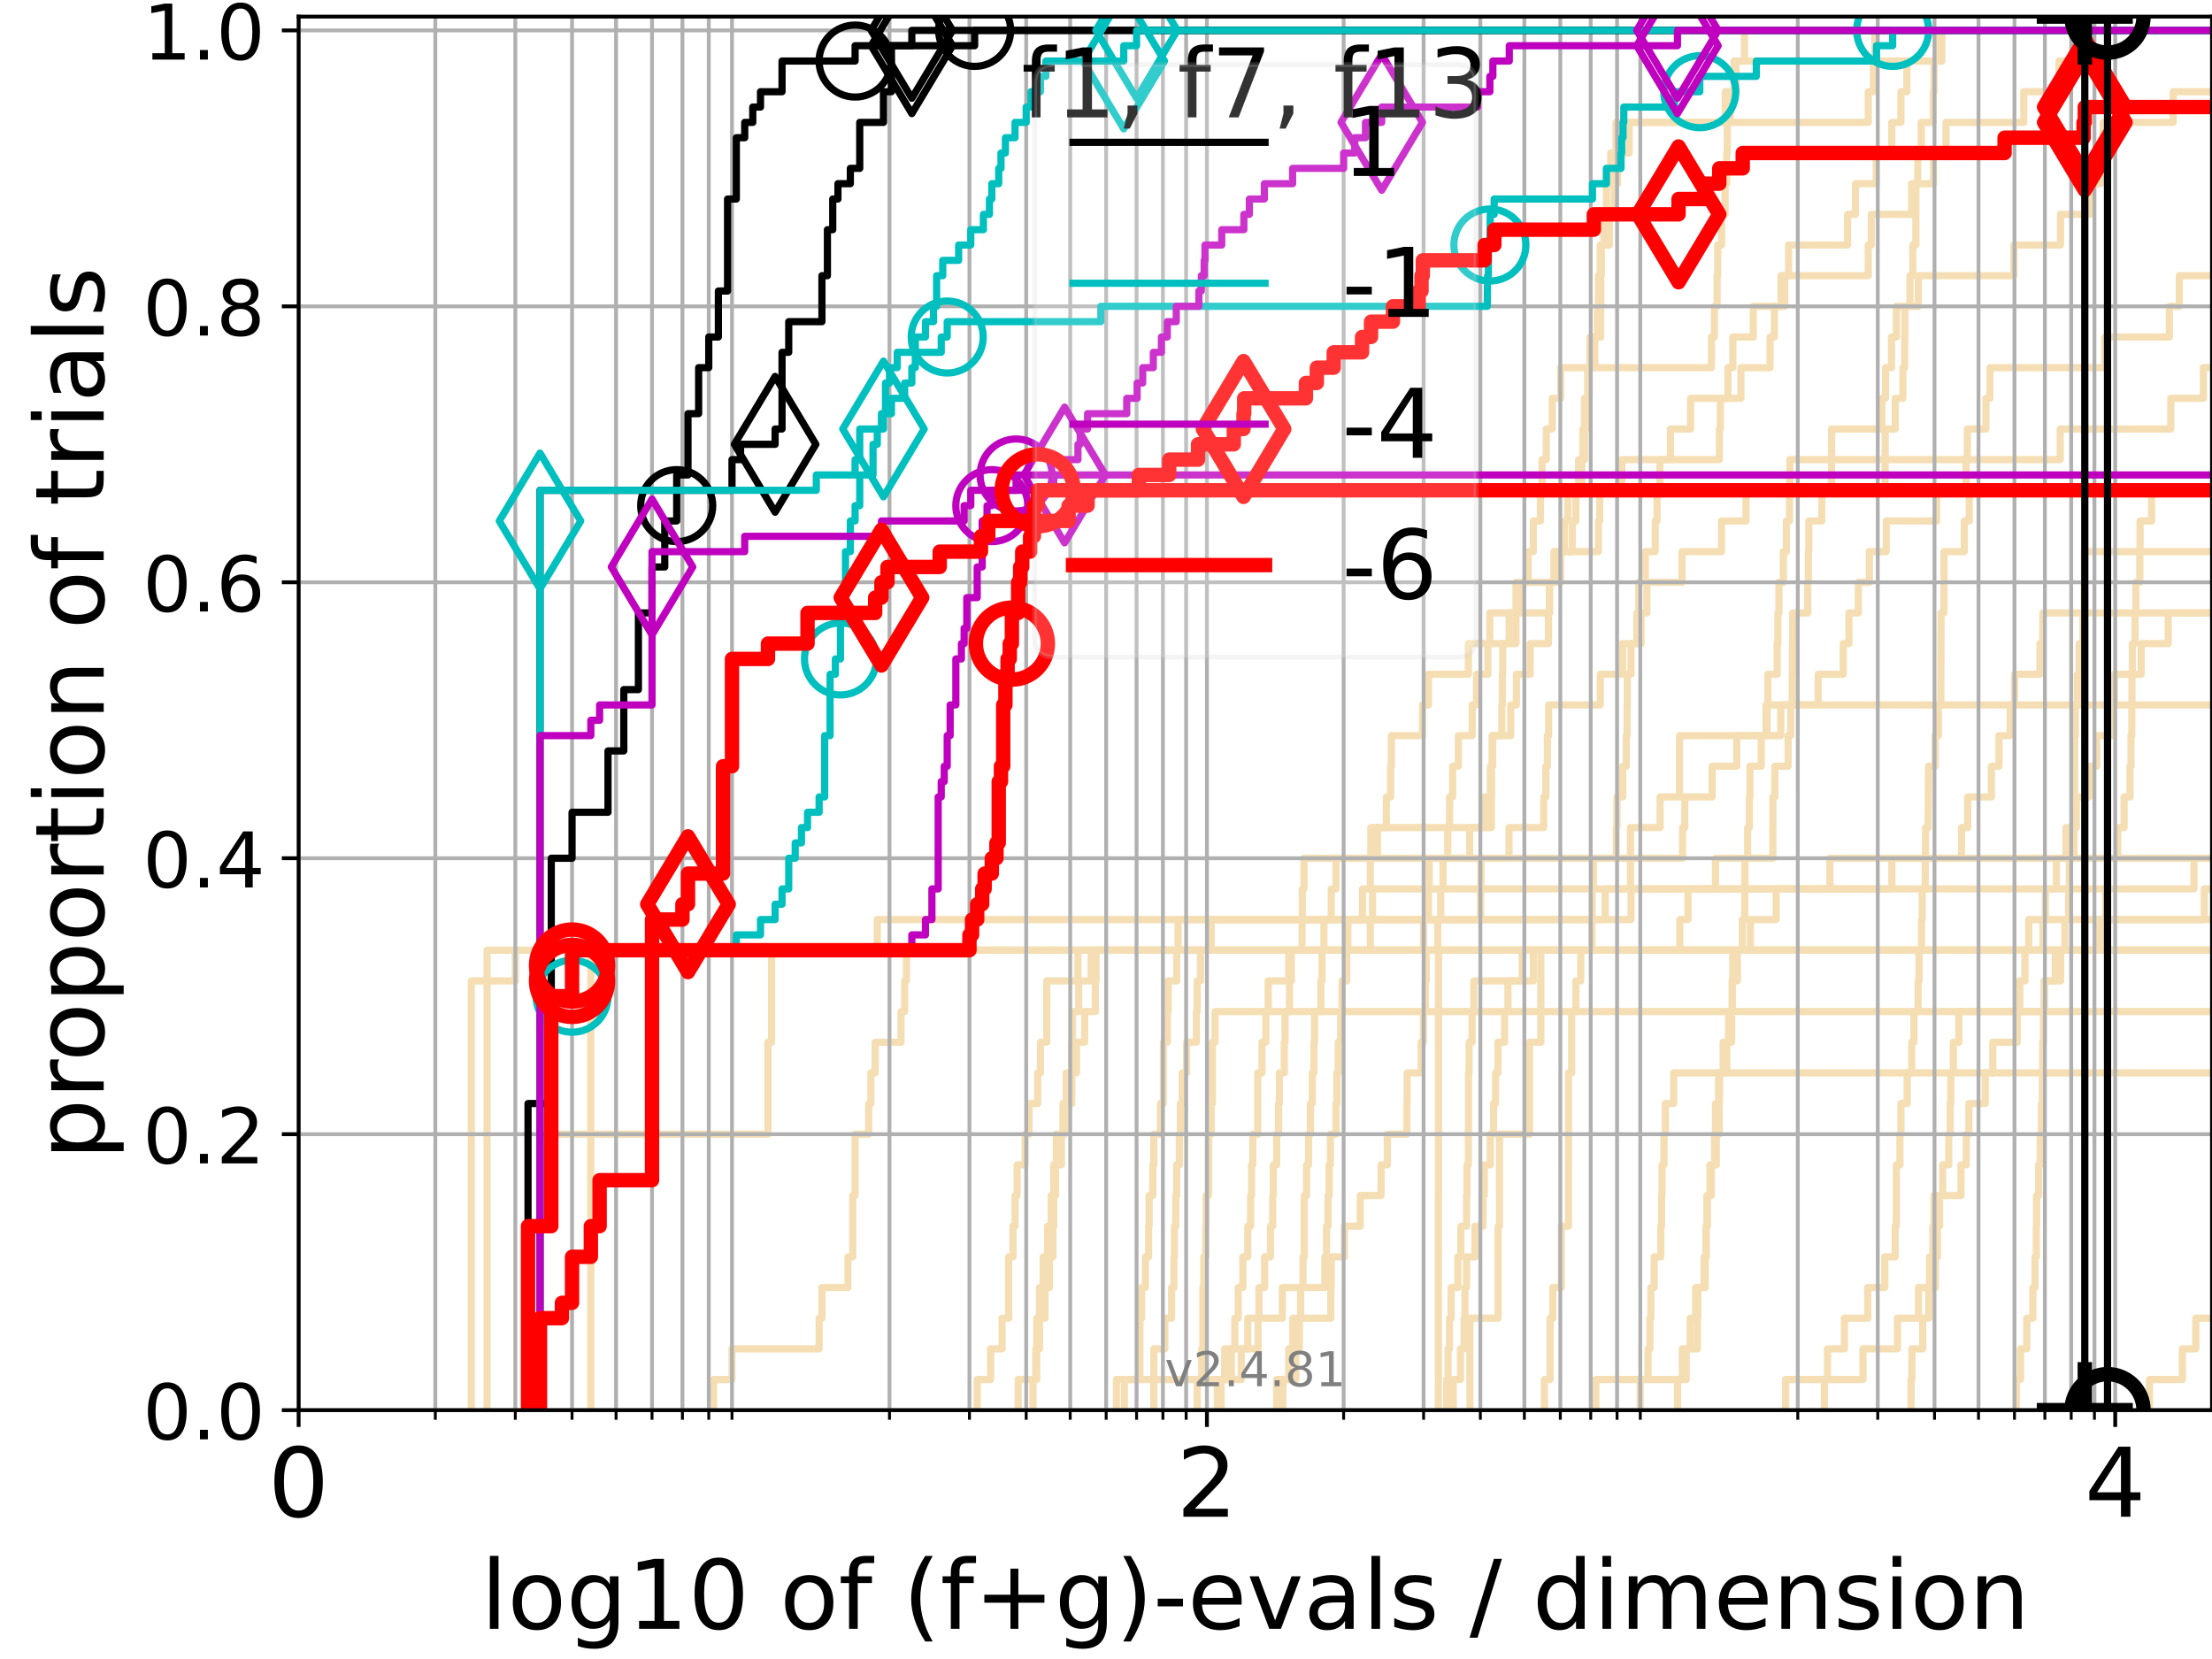 <?xml version="1.0" encoding="utf-8" standalone="no"?>
<!DOCTYPE svg PUBLIC "-//W3C//DTD SVG 1.1//EN"
  "http://www.w3.org/Graphics/SVG/1.1/DTD/svg11.dtd">
<!-- Created with matplotlib (https://matplotlib.org/) -->
<svg height="345.6pt" version="1.1" viewBox="0 0 460.8 345.6" width="460.8pt" xmlns="http://www.w3.org/2000/svg" xmlns:xlink="http://www.w3.org/1999/xlink">
 <defs>
  <style type="text/css">*{stroke-linecap:butt;stroke-linejoin:round;}</style>
 </defs>
 <g id="figure_1">
  <g id="patch_1">
   <path d="M 0 345.6 
L 460.8 345.6 
L 460.8 0 
L 0 0 
z
" style="fill:#ffffff;"/>
  </g>
  <g id="axes_1">
   <g id="patch_2">
    <path d="M 62.208 293.76 
L 460.8 293.76 
L 460.8 3.456 
L 62.208 3.456 
z
" style="fill:#ffffff;"/>
   </g>
   <g id="line2d_1">
    <path clip-path="url(#pb4eecfd218)" d="M 249.403 293.76 
L 249.403 287.373 
L 250.342 287.373 
L 250.342 280.985 
L 250.594 280.985 
L 250.594 274.598 
L 250.594 274.598 
L 250.594 268.211 
L 250.761 268.211 
L 250.761 261.823 
L 251.177 261.823 
L 251.177 255.436 
L 251.259 255.436 
L 251.259 249.049 
L 251.751 249.049 
L 251.751 242.661 
L 251.751 242.661 
L 251.751 236.274 
L 252.318 236.274 
L 252.318 229.887 
L 252.559 229.887 
L 252.559 223.499 
L 252.559 223.499 
L 252.559 217.112 
L 253.114 217.112 
L 253.114 210.725 
L 253.114 210.725 
L 253.114 210.725 
L 460.8 210.725 
" style="fill:none;stroke:#f5deb3;stroke-linecap:square;stroke-width:1.5;"/>
   </g>
   <g id="line2d_2">
    <path clip-path="url(#pb4eecfd218)" d="M 306.211 293.76 
L 306.211 274.598 
L 312.075 274.598 
L 312.075 255.436 
L 312.374 255.436 
L 312.374 236.274 
L 318.639 236.274 
L 318.639 217.112 
L 320.987 217.112 
L 320.987 197.95 
L 320.987 197.95 
L 320.987 197.95 
L 460.8 197.95 
" style="fill:none;stroke:#f5deb3;stroke-linecap:square;stroke-width:1.5;"/>
   </g>
   <g id="line2d_3">
    <path clip-path="url(#pb4eecfd218)" d="M 123.084 293.76 
L 123.084 287.373 
L 123.084 287.373 
L 123.084 280.985 
L 123.084 280.985 
L 123.084 274.598 
L 123.084 274.598 
L 123.084 268.211 
L 123.084 268.211 
L 123.084 261.823 
L 123.084 261.823 
L 123.084 255.436 
L 123.084 255.436 
L 123.084 249.049 
L 123.084 249.049 
L 123.084 242.661 
L 123.084 242.661 
L 123.084 236.274 
L 123.084 236.274 
L 123.084 229.887 
L 123.084 229.887 
L 123.084 223.499 
L 123.084 223.499 
L 123.084 217.112 
L 123.084 217.112 
L 123.084 210.725 
L 123.084 210.725 
L 123.084 204.337 
L 123.084 204.337 
L 123.084 197.95 
L 182.754 197.95 
L 182.754 191.563 
L 339.778 191.563 
L 339.778 185.175 
L 381.204 185.175 
L 381.204 178.788 
L 408.618 178.788 
L 408.618 172.401 
L 409.919 172.401 
L 409.919 166.013 
L 414.849 166.013 
L 414.849 159.626 
L 416.426 159.626 
L 416.426 153.239 
L 418.774 153.239 
L 418.774 146.851 
L 419.681 146.851 
L 419.681 140.464 
L 424.962 140.464 
L 424.962 134.077 
L 425.561 134.077 
L 425.561 127.69 
L 425.561 127.69 
L 425.561 127.69 
L 460.8 127.69 
" style="fill:none;stroke:#f5deb3;stroke-linecap:square;stroke-width:1.5;"/>
   </g>
   <g id="line2d_4">
    <path clip-path="url(#pb4eecfd218)" d="M 232.57 293.76 
L 232.57 287.373 
L 240.364 287.373 
L 240.364 280.985 
L 242.664 280.985 
L 242.664 274.598 
L 244.064 274.598 
L 244.064 268.211 
L 244.553 268.211 
L 244.553 261.823 
L 244.65 261.823 
L 244.65 255.436 
L 244.939 255.436 
L 244.939 249.049 
L 245.131 249.049 
L 245.131 242.661 
L 245.702 242.661 
L 245.702 236.274 
L 245.891 236.274 
L 245.891 229.887 
L 246.265 229.887 
L 246.265 223.499 
L 247.186 223.499 
L 247.186 217.112 
L 249.23 217.112 
L 249.23 210.725 
L 249.403 210.725 
L 249.403 204.337 
L 250.088 204.337 
L 250.088 197.95 
L 252.318 197.95 
L 252.318 191.563 
L 285.931 191.563 
L 285.931 185.175 
L 297.725 185.175 
L 297.725 178.788 
L 306.168 178.788 
L 306.168 172.401 
L 310.681 172.401 
L 310.681 166.013 
L 310.72 166.013 
L 310.72 159.626 
L 310.952 159.626 
L 310.952 153.239 
L 314.712 153.239 
L 314.712 146.851 
L 315.892 146.851 
L 315.892 140.464 
L 318.767 140.464 
L 318.767 134.077 
L 322.574 134.077 
L 322.574 127.69 
L 322.762 127.69 
L 322.762 121.302 
L 325.098 121.302 
L 325.098 114.915 
L 332.977 114.915 
L 332.977 108.528 
L 333.247 108.528 
L 333.247 102.14 
L 337.868 102.14 
L 337.868 95.753 
L 358.186 95.753 
L 358.186 89.366 
L 358.375 89.366 
L 358.375 82.978 
L 362.67 82.978 
L 362.67 76.591 
L 368.724 76.591 
L 368.724 70.204 
L 369.631 70.204 
L 369.631 63.816 
L 371.79 63.816 
L 371.79 57.429 
L 372.594 57.429 
L 372.594 51.042 
L 384.869 51.042 
L 384.869 44.654 
L 386.512 44.654 
L 386.512 38.267 
L 390.869 38.267 
L 390.869 31.88 
L 394.092 31.88 
L 394.092 25.492 
L 395.994 25.492 
L 395.994 19.105 
L 397.237 19.105 
L 397.237 12.718 
L 404.524 12.718 
L 404.524 6.33 
L 404.524 6.33 
L 404.524 6.33 
L 460.8 6.33 
" style="fill:none;stroke:#f5deb3;stroke-linecap:square;stroke-width:1.5;"/>
   </g>
   <g id="line2d_5">
    <path clip-path="url(#pb4eecfd218)" d="M 341.676 293.76 
L 341.676 287.373 
L 343.314 287.373 
L 343.314 280.985 
L 343.708 280.985 
L 343.708 274.598 
L 343.907 274.598 
L 343.907 268.211 
L 344.594 268.211 
L 344.594 261.823 
L 345.974 261.823 
L 345.974 255.436 
L 346.131 255.436 
L 346.131 249.049 
L 346.229 249.049 
L 346.229 242.661 
L 346.636 242.661 
L 346.636 236.274 
L 346.934 236.274 
L 346.934 229.887 
L 348.658 229.887 
L 348.658 223.499 
L 348.658 223.499 
L 348.658 223.499 
L 460.8 223.499 
" style="fill:none;stroke:#f5deb3;stroke-linecap:square;stroke-width:1.5;"/>
   </g>
   <g id="line2d_6"/>
   <g id="line2d_7">
    <path clip-path="url(#pb4eecfd218)" d="M 267.254 293.76 
L 267.254 287.373 
L 269.958 287.373 
L 269.958 280.985 
L 270.684 280.985 
L 270.684 274.598 
L 270.94 274.598 
L 270.94 268.211 
L 271.448 268.211 
L 271.448 261.823 
L 271.7 261.823 
L 271.7 255.436 
L 271.7 255.436 
L 271.7 249.049 
L 272.198 249.049 
L 272.198 242.661 
L 272.593 242.661 
L 272.593 236.274 
L 272.984 236.274 
L 272.984 229.887 
L 273.371 229.887 
L 273.371 223.499 
L 273.707 223.499 
L 273.707 217.112 
L 273.85 217.112 
L 273.85 210.725 
L 275.162 210.725 
L 275.162 204.337 
L 275.392 204.337 
L 275.392 197.95 
L 275.802 197.95 
L 275.802 191.563 
L 277.318 191.563 
L 277.318 185.175 
L 278.312 185.175 
L 278.312 178.788 
L 336.689 178.788 
L 336.689 172.401 
L 336.843 172.401 
L 336.843 166.013 
L 338.048 166.013 
L 338.048 159.626 
L 338.79 159.626 
L 338.79 153.239 
L 338.956 153.239 
L 338.956 146.851 
L 338.995 146.851 
L 338.995 140.464 
L 339.778 140.464 
L 339.778 134.077 
L 340.994 134.077 
L 340.994 127.69 
L 341.382 127.69 
L 341.382 121.302 
L 342.749 121.302 
L 342.749 114.915 
L 344.814 114.915 
L 344.814 108.528 
L 345.194 108.528 
L 345.194 102.14 
L 345.785 102.14 
L 345.785 95.753 
L 347.99 95.753 
L 347.99 89.366 
L 352.187 89.366 
L 352.187 82.978 
L 359.974 82.978 
L 359.974 76.591 
L 360.986 76.591 
L 360.986 70.204 
L 365.251 70.204 
L 365.251 63.816 
L 371.032 63.816 
L 371.032 57.429 
L 389.199 57.429 
L 389.199 51.042 
L 389.827 51.042 
L 389.827 44.654 
L 398.224 44.654 
L 398.224 38.267 
L 402.784 38.267 
L 402.784 31.88 
L 405.392 31.88 
L 405.392 25.492 
L 421.58 25.492 
L 421.58 19.105 
L 428.926 19.105 
L 428.926 12.718 
L 433.238 12.718 
L 433.238 6.33 
L 433.238 6.33 
L 433.238 6.33 
L 460.8 6.33 
" style="fill:none;stroke:#f5deb3;stroke-linecap:square;stroke-width:1.5;"/>
   </g>
   <g id="line2d_8">
    <path clip-path="url(#pb4eecfd218)" d="M 398.109 293.76 
L 398.109 287.373 
L 398.284 287.373 
L 398.284 280.985 
L 400.543 280.985 
L 400.543 274.598 
L 401.802 274.598 
L 401.802 268.211 
L 401.97 268.211 
L 401.97 261.823 
L 402.651 261.823 
L 402.651 255.436 
L 402.895 255.436 
L 402.895 249.049 
L 404.688 249.049 
L 404.688 242.661 
L 405.961 242.661 
L 405.961 236.274 
L 406.253 236.274 
L 406.253 229.887 
L 406.406 229.887 
L 406.406 223.499 
L 406.917 223.499 
L 406.917 217.112 
L 408.066 217.112 
L 408.066 210.725 
L 425.871 210.725 
L 425.871 204.337 
L 429.28 204.337 
L 429.28 197.95 
L 430.151 197.95 
L 430.151 191.563 
L 430.937 191.563 
L 430.937 185.175 
L 431.084 185.175 
L 431.084 178.788 
L 432.071 178.788 
L 432.071 172.401 
L 432.121 172.401 
L 432.121 166.013 
L 432.184 166.013 
L 432.184 159.626 
L 432.201 159.626 
L 432.201 153.239 
L 432.356 153.239 
L 432.356 146.851 
L 432.767 146.851 
L 432.767 140.464 
L 433.114 140.464 
L 433.114 134.077 
L 433.914 134.077 
L 433.914 127.69 
L 434.164 127.69 
L 434.164 121.302 
L 434.212 121.302 
L 434.212 114.915 
L 461.8 114.915 
" style="fill:none;stroke:#f5deb3;stroke-linecap:square;stroke-width:1.5;"/>
   </g>
   <g id="line2d_9">
    <path clip-path="url(#pb4eecfd218)" d="M 240.364 293.76 
L 240.364 287.373 
L 258.571 287.373 
L 258.571 280.985 
L 262.077 280.985 
L 262.077 274.598 
L 262.267 274.598 
L 262.267 268.211 
L 263.449 268.211 
L 263.449 261.823 
L 264.658 261.823 
L 264.658 255.436 
L 265.131 255.436 
L 265.131 249.049 
L 265.249 249.049 
L 265.249 242.661 
L 265.947 242.661 
L 265.947 236.274 
L 266.349 236.274 
L 266.349 229.887 
L 266.52 229.887 
L 266.52 223.499 
L 267.532 223.499 
L 267.532 217.112 
L 267.698 217.112 
L 267.698 210.725 
L 268.628 210.725 
L 268.628 204.337 
L 269.005 204.337 
L 269.005 197.95 
L 271.246 197.95 
L 271.246 191.563 
L 271.297 191.563 
L 271.297 185.175 
L 271.65 185.175 
L 271.65 178.788 
L 285.575 178.788 
L 285.575 172.401 
L 288.809 172.401 
L 288.809 166.013 
L 289.692 166.013 
L 289.692 159.626 
L 289.854 159.626 
L 289.854 153.239 
L 296.344 153.239 
L 296.344 146.851 
L 297.565 146.851 
L 297.565 140.464 
L 305.885 140.464 
L 305.885 134.077 
L 314.393 134.077 
L 314.393 127.69 
L 315.806 127.69 
L 315.806 121.302 
L 323.792 121.302 
L 323.792 114.915 
L 327.541 114.915 
L 327.541 108.528 
L 328.282 108.528 
L 328.282 102.14 
L 329.516 102.14 
L 329.516 95.753 
L 329.761 95.753 
L 329.761 89.366 
L 330.089 89.366 
L 330.089 82.978 
L 331.047 82.978 
L 331.047 76.591 
L 331.212 76.591 
L 331.212 70.204 
L 332.762 70.204 
L 332.762 63.816 
L 332.977 63.816 
L 332.977 57.429 
L 333.348 57.429 
L 333.348 51.042 
L 335.272 51.042 
L 335.272 44.654 
L 336.284 44.654 
L 336.284 38.267 
L 336.956 38.267 
L 336.956 31.88 
L 339.383 31.88 
L 339.383 25.492 
L 359.402 25.492 
L 359.402 19.105 
L 361.643 19.105 
L 361.643 12.718 
L 363.403 12.718 
L 363.403 6.33 
L 363.403 6.33 
L 363.403 6.33 
L 460.8 6.33 
" style="fill:none;stroke:#f5deb3;stroke-linecap:square;stroke-width:1.5;"/>
   </g>
   <g id="line2d_10">
    <path clip-path="url(#pb4eecfd218)" d="M 371.978 293.76 
L 371.978 287.373 
L 388.095 287.373 
L 388.095 280.985 
L 395.276 280.985 
L 395.276 274.598 
L 399.664 274.598 
L 399.664 268.211 
L 403.174 268.211 
L 403.174 261.823 
L 403.597 261.823 
L 403.597 255.436 
L 404.042 255.436 
L 404.042 249.049 
L 408.51 249.049 
L 408.51 242.661 
L 409.618 242.661 
L 409.618 236.274 
L 410.153 236.274 
L 410.153 229.887 
L 413.561 229.887 
L 413.561 223.499 
L 415.136 223.499 
L 415.136 217.112 
L 420.233 217.112 
L 420.233 210.725 
L 420.757 210.725 
L 420.757 204.337 
L 421.843 204.337 
L 421.843 197.95 
L 422.605 197.95 
L 422.605 191.563 
L 426.085 191.563 
L 426.085 185.175 
L 428.38 185.175 
L 428.38 178.788 
L 430.391 178.788 
L 430.391 172.401 
L 432.524 172.401 
L 432.524 166.013 
L 435.202 166.013 
L 435.202 159.626 
L 436.782 159.626 
L 436.782 153.239 
L 440.208 153.239 
L 440.208 146.851 
L 440.48 146.851 
L 440.48 140.464 
L 446.04 140.464 
L 446.04 134.077 
L 451.677 134.077 
L 451.677 127.69 
L 451.677 127.69 
L 451.677 127.69 
L 460.8 127.69 
" style="fill:none;stroke:#f5deb3;stroke-linecap:square;stroke-width:1.5;"/>
   </g>
   <g id="line2d_11">
    <path clip-path="url(#pb4eecfd218)" d="M 234.227 293.76 
L 234.227 287.373 
L 237.467 287.373 
L 237.467 280.985 
L 237.467 280.985 
L 237.467 274.598 
L 237.812 274.598 
L 237.812 268.211 
L 238.606 268.211 
L 238.606 261.823 
L 239.274 261.823 
L 239.274 255.436 
L 239.384 255.436 
L 239.384 249.049 
L 240.148 249.049 
L 240.148 242.661 
L 240.364 242.661 
L 240.364 236.274 
L 241.739 236.274 
L 241.739 229.887 
L 242.358 229.887 
L 242.358 223.499 
L 242.358 223.499 
L 242.358 217.112 
L 243.17 217.112 
L 243.17 210.725 
L 243.37 210.725 
L 243.37 204.337 
L 245.131 204.337 
L 245.131 197.95 
L 245.418 197.95 
L 245.418 191.563 
L 334.387 191.563 
L 334.387 185.175 
L 457.051 185.175 
L 457.051 178.788 
L 461.8 178.788 
" style="fill:none;stroke:#f5deb3;stroke-linecap:square;stroke-width:1.5;"/>
   </g>
   <g id="line2d_12">
    <path clip-path="url(#pb4eecfd218)" d="M 101.468 293.76 
L 101.468 287.373 
L 101.468 287.373 
L 101.468 280.985 
L 101.468 280.985 
L 101.468 274.598 
L 101.468 274.598 
L 101.468 268.211 
L 101.468 268.211 
L 101.468 261.823 
L 101.468 261.823 
L 101.468 255.436 
L 101.468 255.436 
L 101.468 249.049 
L 101.468 249.049 
L 101.468 242.661 
L 101.468 242.661 
L 101.468 236.274 
L 101.468 236.274 
L 101.468 229.887 
L 101.468 229.887 
L 101.468 223.499 
L 101.468 223.499 
L 101.468 217.112 
L 101.468 217.112 
L 101.468 210.725 
L 101.468 210.725 
L 101.468 204.337 
L 101.468 204.337 
L 101.468 197.95 
L 101.468 197.95 
L 101.468 197.95 
L 460.8 197.95 
" style="fill:none;stroke:#f5deb3;stroke-linecap:square;stroke-width:1.5;"/>
   </g>
   <g id="line2d_13">
    <path clip-path="url(#pb4eecfd218)" d="M 321.736 293.76 
L 321.736 287.373 
L 322.907 287.373 
L 322.907 280.985 
L 322.907 280.985 
L 322.907 274.598 
L 323.48 274.598 
L 323.48 268.211 
L 325.248 268.211 
L 325.248 261.823 
L 325.248 261.823 
L 325.248 255.436 
L 326.734 255.436 
L 326.734 249.049 
L 326.734 249.049 
L 326.734 242.661 
L 326.76 242.661 
L 326.76 236.274 
L 326.76 236.274 
L 326.76 229.887 
L 326.76 229.887 
L 326.76 223.499 
L 327.399 223.499 
L 327.399 217.112 
L 327.399 217.112 
L 327.399 210.725 
L 328.294 210.725 
L 328.294 204.337 
L 329.307 204.337 
L 329.307 197.95 
L 331.623 197.95 
L 331.623 191.563 
L 331.681 191.563 
L 331.681 185.175 
L 339.653 185.175 
L 339.653 178.788 
L 339.653 178.788 
L 339.653 172.401 
L 345.834 172.401 
L 345.834 166.013 
L 349.881 166.013 
L 349.881 159.626 
L 349.881 159.626 
L 349.881 153.239 
L 370.965 153.239 
L 370.965 146.851 
L 370.965 146.851 
L 370.965 146.851 
L 460.8 146.851 
" style="fill:none;stroke:#f5deb3;stroke-linecap:square;stroke-width:1.5;"/>
   </g>
   <g id="line2d_14">
    <path clip-path="url(#pb4eecfd218)" d="M 203.567 293.76 
L 203.567 287.373 
L 206.367 287.373 
L 206.367 280.985 
L 208.756 280.985 
L 208.756 274.598 
L 210.126 274.598 
L 210.126 268.211 
L 210.126 268.211 
L 210.126 261.823 
L 211.014 261.823 
L 211.014 255.436 
L 211.451 255.436 
L 211.451 249.049 
L 211.884 249.049 
L 211.884 242.661 
L 213.57 242.661 
L 213.57 236.274 
L 214.387 236.274 
L 214.387 229.887 
L 216.17 229.887 
L 216.17 223.499 
L 216.747 223.499 
L 216.747 217.112 
L 218.064 217.112 
L 218.064 210.725 
L 218.064 210.725 
L 218.064 204.337 
L 224.556 204.337 
L 224.556 197.95 
L 437.531 197.95 
L 437.531 191.563 
L 437.531 191.563 
L 437.531 191.563 
L 460.8 191.563 
" style="fill:none;stroke:#f5deb3;stroke-linecap:square;stroke-width:1.5;"/>
   </g>
   <g id="line2d_15">
    <path clip-path="url(#pb4eecfd218)" d="M 447.778 293.76 
L 447.778 287.373 
L 454.628 287.373 
L 454.628 280.985 
L 457.435 280.985 
L 457.435 274.598 
L 461.8 274.598 
" style="fill:none;stroke:#f5deb3;stroke-linecap:square;stroke-width:1.5;"/>
   </g>
   <g id="line2d_16">
    <path clip-path="url(#pb4eecfd218)" d="M 302.733 293.76 
L 302.733 287.373 
L 304.237 287.373 
L 304.237 280.985 
L 305.002 280.985 
L 305.002 274.598 
L 305.18 274.598 
L 305.18 268.211 
L 305.512 268.211 
L 305.512 261.823 
L 307.259 261.823 
L 307.259 255.436 
L 308.955 255.436 
L 308.955 249.049 
L 309.197 249.049 
L 309.197 242.661 
L 310.447 242.661 
L 310.447 236.274 
L 311.125 236.274 
L 311.125 229.887 
L 311.546 229.887 
L 311.546 223.499 
L 312.056 223.499 
L 312.056 217.112 
L 313.424 217.112 
L 313.424 210.725 
L 314.126 210.725 
L 314.126 204.337 
L 317.106 204.337 
L 317.106 197.95 
L 317.106 197.95 
L 317.106 197.95 
L 460.8 197.95 
" style="fill:none;stroke:#f5deb3;stroke-linecap:square;stroke-width:1.5;"/>
   </g>
   <g id="line2d_17">
    <path clip-path="url(#pb4eecfd218)" d="M 332.443 293.76 
L 332.443 287.373 
L 350.453 287.373 
L 350.453 280.985 
L 352.095 280.985 
L 352.095 274.598 
L 353.235 274.598 
L 353.235 268.211 
L 355.233 268.211 
L 355.233 261.823 
L 355.436 261.823 
L 355.436 255.436 
L 355.6 255.436 
L 355.6 249.049 
L 356.507 249.049 
L 356.507 242.661 
L 357.539 242.661 
L 357.539 236.274 
L 358.131 236.274 
L 358.131 229.887 
L 358.192 229.887 
L 358.192 223.499 
L 358.961 223.499 
L 358.961 217.112 
L 360.079 217.112 
L 360.079 210.725 
L 360.849 210.725 
L 360.849 204.337 
L 361.929 204.337 
L 361.929 197.95 
L 362.959 197.95 
L 362.959 191.563 
L 363.473 191.563 
L 363.473 185.175 
L 363.495 185.175 
L 363.495 178.788 
L 364.06 178.788 
L 364.06 172.401 
L 364.435 172.401 
L 364.435 166.013 
L 364.55 166.013 
L 364.55 159.626 
L 366.891 159.626 
L 366.891 153.239 
L 368.123 153.239 
L 368.123 146.851 
L 368.277 146.851 
L 368.277 140.464 
L 370.21 140.464 
L 370.21 134.077 
L 370.365 134.077 
L 370.365 127.69 
L 370.592 127.69 
L 370.592 121.302 
L 371.517 121.302 
L 371.517 114.915 
L 372.14 114.915 
L 372.14 108.528 
L 372.796 108.528 
L 372.796 102.14 
L 392.707 102.14 
L 392.707 95.753 
L 392.722 95.753 
L 392.722 89.366 
L 394.813 89.366 
L 394.813 82.978 
L 396.411 82.978 
L 396.411 76.591 
L 396.771 76.591 
L 396.771 70.204 
L 396.807 70.204 
L 396.807 63.816 
L 397.879 63.816 
L 397.879 57.429 
L 398.464 57.429 
L 398.464 51.042 
L 399.105 51.042 
L 399.105 44.654 
L 399.119 44.654 
L 399.119 38.267 
L 399.51 38.267 
L 399.51 31.88 
L 400.23 31.88 
L 400.23 25.492 
L 402.736 25.492 
L 402.736 19.105 
L 402.895 19.105 
L 402.895 12.718 
L 403.37 12.718 
L 403.37 6.33 
L 403.37 6.33 
L 403.37 6.33 
L 460.8 6.33 
" style="fill:none;stroke:#f5deb3;stroke-linecap:square;stroke-width:1.5;"/>
   </g>
   <g id="line2d_18">
    <path clip-path="url(#pb4eecfd218)" d="M 98.179 293.76 
L 98.179 287.373 
L 98.179 287.373 
L 98.179 280.985 
L 98.179 280.985 
L 98.179 274.598 
L 98.179 274.598 
L 98.179 268.211 
L 98.179 268.211 
L 98.179 261.823 
L 98.179 261.823 
L 98.179 255.436 
L 98.179 255.436 
L 98.179 249.049 
L 98.179 249.049 
L 98.179 242.661 
L 98.179 242.661 
L 98.179 236.274 
L 98.179 236.274 
L 98.179 229.887 
L 98.179 229.887 
L 98.179 223.499 
L 98.179 223.499 
L 98.179 217.112 
L 98.179 217.112 
L 98.179 210.725 
L 98.179 210.725 
L 98.179 204.337 
L 107.347 204.337 
L 107.347 197.95 
L 107.347 197.95 
L 107.347 197.95 
L 460.8 197.95 
" style="fill:none;stroke:#f5deb3;stroke-linecap:square;stroke-width:1.5;"/>
   </g>
   <g id="line2d_19">
    <path clip-path="url(#pb4eecfd218)" d="M 380.061 293.76 
L 380.061 287.373 
L 380.713 287.373 
L 380.713 280.985 
L 384.226 280.985 
L 384.226 274.598 
L 389.09 274.598 
L 389.09 268.211 
L 392.641 268.211 
L 392.641 261.823 
L 394.808 261.823 
L 394.808 255.436 
L 395.033 255.436 
L 395.035 242.661 
L 395.794 242.661 
L 395.794 236.274 
L 395.999 236.274 
L 395.999 229.887 
L 397.303 229.887 
L 397.303 223.499 
L 398.245 223.499 
L 398.245 217.112 
L 398.706 217.112 
L 398.706 210.725 
L 399.568 210.725 
L 399.568 204.337 
L 399.775 204.337 
L 399.775 197.95 
L 400.29 197.95 
L 400.29 191.563 
L 400.434 191.563 
L 400.434 185.175 
L 401.04 185.175 
L 401.149 172.401 
L 401.653 172.401 
L 401.744 159.626 
L 403.127 159.626 
L 403.127 153.239 
L 403.797 153.239 
L 403.797 146.851 
L 404.302 146.851 
L 404.365 127.69 
L 404.967 127.69 
L 404.989 114.915 
L 409.198 114.915 
L 409.198 108.528 
L 410.232 108.528 
L 410.232 102.14 
L 410.232 102.14 
L 460.8 102.14 
L 460.8 102.14 
" style="fill:none;stroke:#f5deb3;stroke-linecap:square;stroke-width:1.5;"/>
   </g>
   <g id="line2d_20">
    <path clip-path="url(#pb4eecfd218)" d="M 212.098 293.76 
L 212.098 287.373 
L 215.78 287.373 
L 215.78 280.985 
L 215.976 280.985 
L 215.976 274.598 
L 216.556 274.598 
L 216.556 268.211 
L 217.317 268.211 
L 217.317 261.823 
L 218.248 261.823 
L 218.248 255.436 
L 218.979 255.436 
L 218.979 249.049 
L 219.518 249.049 
L 219.518 242.661 
L 221.095 242.661 
L 221.095 236.274 
L 221.438 236.274 
L 221.438 229.887 
L 223.272 229.887 
L 223.272 223.499 
L 224.238 223.499 
L 224.238 217.112 
L 225.954 217.112 
L 225.954 210.725 
L 228.183 210.725 
L 228.183 204.337 
L 228.328 204.337 
L 228.328 197.95 
L 296.564 197.95 
L 296.564 191.563 
L 308.445 191.563 
L 308.445 185.175 
L 331.925 185.175 
L 331.925 178.788 
L 350.505 178.788 
L 350.505 172.401 
L 350.974 172.401 
L 350.974 166.013 
L 356.679 166.013 
L 356.679 159.626 
L 361.789 159.626 
L 361.789 153.239 
L 367.907 153.239 
L 367.907 146.851 
L 378.752 146.851 
L 378.752 140.464 
L 383.978 140.464 
L 383.978 134.077 
L 385.165 134.077 
L 385.165 127.69 
L 387.137 127.69 
L 387.137 121.302 
L 389.423 121.302 
L 389.423 114.915 
L 392.933 114.915 
L 392.933 108.528 
L 403.437 108.528 
L 403.437 102.14 
L 409.572 102.14 
L 409.572 95.753 
L 409.838 95.753 
L 409.838 89.366 
L 413.702 89.366 
L 413.702 82.978 
L 414.542 82.978 
L 414.542 76.591 
L 438.484 76.591 
L 438.484 70.204 
L 451.916 70.204 
L 451.916 63.816 
L 453.989 63.816 
L 453.989 57.429 
L 461.555 57.429 
L 461.555 51.042 
L 461.8 51.042 
" style="fill:none;stroke:#f5deb3;stroke-linecap:square;stroke-width:1.5;"/>
   </g>
   <g id="line2d_21">
    <path clip-path="url(#pb4eecfd218)" d="M 299.624 293.76 
L 299.624 287.373 
L 299.65 287.373 
L 299.65 280.985 
L 299.65 280.985 
L 299.65 274.598 
L 299.65 274.598 
L 299.65 268.211 
L 299.65 268.211 
L 299.65 261.823 
L 299.65 261.823 
L 299.65 255.436 
L 299.65 255.436 
L 299.65 249.049 
L 299.675 249.049 
L 299.675 242.661 
L 299.675 242.661 
L 299.675 236.274 
L 299.675 236.274 
L 299.675 229.887 
L 299.675 229.887 
L 299.675 223.499 
L 299.675 223.499 
L 299.675 217.112 
L 299.675 217.112 
L 299.675 210.725 
L 299.675 210.725 
L 299.675 204.337 
L 299.675 204.337 
L 299.675 197.95 
L 299.675 197.95 
L 299.675 197.95 
L 460.8 197.95 
" style="fill:none;stroke:#f5deb3;stroke-linecap:square;stroke-width:1.5;"/>
   </g>
   <g id="line2d_22">
    <path clip-path="url(#pb4eecfd218)" d="M 215.189 293.76 
L 215.189 287.373 
L 215.976 287.373 
L 215.976 280.985 
L 216.556 280.985 
L 216.556 274.598 
L 217.692 274.598 
L 217.692 268.211 
L 218.615 268.211 
L 218.615 261.823 
L 219.339 261.823 
L 219.339 255.436 
L 219.518 255.436 
L 219.518 249.049 
L 219.874 249.049 
L 219.874 242.661 
L 220.051 242.661 
L 220.051 236.274 
L 221.777 236.274 
L 221.777 229.887 
L 222.114 229.887 
L 222.114 223.499 
L 223.272 223.499 
L 223.272 217.112 
L 223.434 217.112 
L 223.434 210.725 
L 224.713 210.725 
L 224.713 204.337 
L 227.306 204.337 
L 227.306 197.95 
L 285.467 197.95 
L 285.467 191.563 
L 297.591 191.563 
L 297.591 185.175 
L 308.507 185.175 
L 308.507 178.788 
L 314.358 178.788 
L 314.358 172.401 
L 321.588 172.401 
L 321.588 166.013 
L 322.032 166.013 
L 322.032 159.626 
L 322.355 159.626 
L 322.355 153.239 
L 322.603 153.239 
L 322.603 146.851 
L 333.371 146.851 
L 333.371 140.464 
L 338.008 140.464 
L 338.008 134.077 
L 341.858 134.077 
L 341.858 127.69 
L 343.077 127.69 
L 343.077 121.302 
L 350.394 121.302 
L 350.394 114.915 
L 358.624 114.915 
L 358.624 108.528 
L 363.72 108.528 
L 363.72 102.14 
L 372.86 102.14 
L 372.86 95.753 
L 429.182 95.753 
L 429.182 89.366 
L 452.216 89.366 
L 452.216 82.978 
L 459.006 82.978 
L 459.006 76.591 
L 461.8 76.591 
" style="fill:none;stroke:#f5deb3;stroke-linecap:square;stroke-width:1.5;"/>
   </g>
   <g id="line2d_23">
    <path clip-path="url(#pb4eecfd218)" d="M 349.475 293.76 
L 349.475 287.373 
L 351.271 287.373 
L 351.271 280.985 
L 353.578 280.985 
L 353.578 274.598 
L 353.68 274.598 
L 353.68 268.211 
L 354.99 268.211 
L 354.99 261.823 
L 355.384 261.823 
L 355.384 255.436 
L 355.671 255.436 
L 355.671 249.049 
L 356.207 249.049 
L 356.207 242.661 
L 357.177 242.661 
L 357.177 236.274 
L 357.371 236.274 
L 357.371 229.887 
L 357.996 229.887 
L 357.996 223.499 
L 359.728 223.499 
L 359.728 217.112 
L 360.734 217.112 
L 360.734 210.725 
L 360.871 210.725 
L 360.871 204.337 
L 360.952 204.337 
L 360.952 197.95 
L 364.634 197.95 
L 364.634 191.563 
L 370.009 191.563 
L 370.009 185.175 
L 394.112 185.175 
L 394.112 178.788 
L 461.8 178.788 
" style="fill:none;stroke:#f5deb3;stroke-linecap:square;stroke-width:1.5;"/>
   </g>
   <g id="line2d_24">
    <path clip-path="url(#pb4eecfd218)" d="M 265.947 293.76 
L 265.947 287.373 
L 268.465 287.373 
L 268.465 280.985 
L 269.325 280.985 
L 269.325 274.598 
L 277.23 274.598 
L 277.23 268.211 
L 277.318 268.211 
L 277.318 261.823 
L 280.068 261.823 
L 280.068 255.436 
L 283.369 255.436 
L 283.369 249.049 
L 287.702 249.049 
L 287.702 242.661 
L 289.007 242.661 
L 289.007 236.274 
L 293.078 236.274 
L 293.078 229.887 
L 293.138 229.887 
L 293.138 223.499 
L 296.067 223.499 
L 296.067 217.112 
L 296.509 217.112 
L 296.509 210.725 
L 296.918 210.725 
L 296.918 204.337 
L 297.108 204.337 
L 297.108 197.95 
L 299.522 197.95 
L 299.522 191.563 
L 300.129 191.563 
L 300.129 185.175 
L 300.604 185.175 
L 300.604 178.788 
L 301.585 178.788 
L 301.585 172.401 
L 301.971 172.401 
L 301.971 166.013 
L 302.615 166.013 
L 302.615 159.626 
L 303.803 159.626 
L 303.803 153.239 
L 306.685 153.239 
L 306.685 146.851 
L 307.596 146.851 
L 307.596 140.464 
L 309.956 140.464 
L 309.956 134.077 
L 310.349 134.077 
L 310.349 127.69 
L 322.806 127.69 
L 322.806 121.302 
L 323.735 121.302 
L 323.735 114.915 
L 325.884 114.915 
L 325.884 108.528 
L 326.602 108.528 
L 326.602 102.14 
L 328.847 102.14 
L 328.847 95.753 
L 330.077 95.753 
L 330.077 89.366 
L 330.415 89.366 
L 330.415 82.978 
L 330.762 82.978 
L 330.762 76.591 
L 332.237 76.591 
L 332.237 70.204 
L 333.449 70.204 
L 333.449 63.816 
L 333.482 63.816 
L 333.482 57.429 
L 333.582 57.429 
L 333.582 51.042 
L 334.124 51.042 
L 334.124 44.654 
L 334.669 44.654 
L 334.669 38.267 
L 335.538 38.267 
L 335.538 31.88 
L 336.647 31.88 
L 336.647 25.492 
L 389.191 25.492 
L 389.191 19.105 
L 390.269 19.105 
L 390.269 12.718 
L 390.553 12.718 
L 390.553 6.33 
L 390.553 6.33 
L 390.553 6.33 
L 460.8 6.33 
" style="fill:none;stroke:#f5deb3;stroke-linecap:square;stroke-width:1.5;"/>
   </g>
   <g id="line2d_25">
    <path clip-path="url(#pb4eecfd218)" d="M 420.041 293.76 
L 420.041 287.373 
L 420.916 287.373 
L 420.916 280.985 
L 422.209 280.985 
L 422.209 274.598 
L 423.488 274.598 
L 423.488 268.211 
L 423.931 268.211 
L 423.931 261.823 
L 424.204 261.823 
L 424.204 255.436 
L 424.258 255.436 
L 424.258 249.049 
L 424.684 249.049 
L 424.684 242.661 
L 425 242.661 
L 425 236.274 
L 425.279 236.274 
L 425.279 229.887 
L 425.459 229.887 
L 425.459 223.499 
L 425.54 223.499 
L 425.54 217.112 
L 425.676 217.112 
L 425.676 210.725 
L 425.844 210.725 
L 425.844 204.337 
L 428.144 204.337 
L 428.144 197.95 
L 436.674 197.95 
L 436.674 191.563 
L 438.659 191.563 
L 438.659 185.175 
L 439.054 185.175 
L 439.054 178.788 
L 441.153 178.788 
L 441.153 172.401 
L 442.485 172.401 
L 442.485 166.013 
L 443.718 166.013 
L 443.718 159.626 
L 443.925 159.626 
L 443.925 153.239 
L 444.096 153.239 
L 444.096 146.851 
L 444.122 146.851 
L 444.122 140.464 
L 444.197 140.464 
L 444.197 134.077 
L 444.775 134.077 
L 444.775 127.69 
L 444.949 127.69 
L 444.949 121.302 
L 445.765 121.302 
L 445.765 114.915 
L 445.813 114.915 
L 445.813 108.528 
L 448.226 108.528 
L 448.226 102.14 
L 448.226 102.14 
L 448.226 102.14 
L 460.8 102.14 
" style="fill:none;stroke:#f5deb3;stroke-linecap:square;stroke-width:1.5;"/>
   </g>
   <g id="line2d_26">
    <path clip-path="url(#pb4eecfd218)" d="M 301.366 293.76 
L 301.366 287.373 
L 301.658 287.373 
L 301.658 280.985 
L 301.947 280.985 
L 301.947 274.598 
L 302.306 274.598 
L 302.306 268.211 
L 303.688 268.211 
L 303.688 261.823 
L 304.328 261.823 
L 304.328 255.436 
L 305.512 255.436 
L 305.512 249.049 
L 305.6 249.049 
L 305.6 242.661 
L 305.885 242.661 
L 305.885 236.274 
L 305.907 236.274 
L 305.907 229.887 
L 305.907 229.887 
L 305.907 223.499 
L 306.038 223.499 
L 306.038 217.112 
L 306.664 217.112 
L 306.664 210.725 
L 307.026 210.725 
L 307.026 204.337 
L 319.431 204.337 
L 319.431 197.95 
L 349.941 197.95 
L 349.941 191.563 
L 351.646 191.563 
L 351.646 185.175 
L 357.371 185.175 
L 357.371 178.788 
L 369.315 178.788 
L 369.315 172.401 
L 369.32 172.401 
L 369.32 166.013 
L 369.747 166.013 
L 369.747 159.626 
L 372.504 159.626 
L 372.504 153.239 
L 373.044 153.239 
L 373.044 146.851 
L 373.353 146.851 
L 373.353 140.464 
L 373.391 140.464 
L 373.391 134.077 
L 373.442 134.077 
L 373.442 127.69 
L 376.591 127.69 
L 376.591 121.302 
L 376.716 121.302 
L 376.716 114.915 
L 376.813 114.915 
L 376.813 108.528 
L 379.519 108.528 
L 379.519 102.14 
L 381.531 102.14 
L 381.531 95.753 
L 381.552 95.753 
L 381.552 89.366 
L 392.05 89.366 
L 392.05 82.978 
L 392.788 82.978 
L 392.788 76.591 
L 394.033 76.591 
L 394.033 70.204 
L 395.065 70.204 
L 395.065 63.816 
L 399.617 63.816 
L 399.617 57.429 
L 419.529 57.429 
L 419.529 51.042 
L 429.244 51.042 
L 429.244 44.654 
L 435.48 44.654 
L 435.48 38.267 
L 437.667 38.267 
L 437.667 31.88 
L 438.126 31.88 
L 438.126 25.492 
L 452.718 25.492 
L 452.718 19.105 
L 461.8 19.105 
" style="fill:none;stroke:#f5deb3;stroke-linecap:square;stroke-width:1.5;"/>
   </g>
   <g id="line2d_27">
    <path clip-path="url(#pb4eecfd218)" d="M 254.357 293.76 
L 254.357 287.373 
L 256.518 287.373 
L 256.518 280.985 
L 257.238 280.985 
L 257.238 274.598 
L 257.945 274.598 
L 257.945 268.211 
L 258.915 268.211 
L 258.915 261.823 
L 259.93 261.823 
L 259.93 255.436 
L 260.527 255.436 
L 260.527 249.049 
L 260.724 249.049 
L 260.724 242.661 
L 260.985 242.661 
L 260.985 236.274 
L 262.014 236.274 
L 262.014 229.887 
L 262.014 229.887 
L 262.014 223.499 
L 262.893 223.499 
L 262.893 217.112 
L 263.694 217.112 
L 263.694 210.725 
L 264.179 210.725 
L 264.179 204.337 
L 268.465 204.337 
L 268.465 197.95 
L 425.593 197.95 
L 425.593 191.563 
L 459.198 191.563 
L 459.198 185.175 
L 459.198 185.175 
L 459.198 185.175 
L 460.8 185.175 
" style="fill:none;stroke:#f5deb3;stroke-linecap:square;stroke-width:1.5;"/>
   </g>
   <g id="line2d_28">
    <path clip-path="url(#pb4eecfd218)" d="M 253.585 293.76 
L 253.585 287.373 
L 255.115 287.373 
L 255.115 280.985 
L 259.93 280.985 
L 259.93 274.598 
L 267.142 274.598 
L 267.142 268.211 
L 275.984 268.211 
L 275.984 261.823 
L 276.344 261.823 
L 276.344 255.436 
L 276.656 255.436 
L 276.656 249.049 
L 276.878 249.049 
L 276.878 242.661 
L 277.142 242.661 
L 277.142 236.274 
L 278.312 236.274 
L 278.312 229.887 
L 278.483 229.887 
L 278.483 223.499 
L 278.779 223.499 
L 278.779 217.112 
L 279.283 217.112 
L 279.283 210.725 
L 279.574 210.725 
L 279.574 204.337 
L 280.556 204.337 
L 280.556 197.95 
L 280.798 197.95 
L 280.798 191.563 
L 283.82 191.563 
L 283.82 185.175 
L 285.467 185.175 
L 285.467 178.788 
L 286.948 178.788 
L 286.948 172.401 
L 309.298 172.401 
L 309.298 166.013 
L 310.486 166.013 
L 310.486 159.626 
L 310.836 159.626 
L 310.836 153.239 
L 312.856 153.239 
L 312.856 146.851 
L 312.967 146.851 
L 312.967 140.464 
L 313.04 140.464 
L 313.04 134.077 
L 315.806 134.077 
L 315.806 127.69 
L 317.073 127.69 
L 317.073 121.302 
L 318.35 121.302 
L 318.35 114.915 
L 319.416 114.915 
L 319.416 108.528 
L 320.897 108.528 
L 320.897 102.14 
L 321.244 102.14 
L 321.244 95.753 
L 322.12 95.753 
L 322.12 89.366 
L 323.352 89.366 
L 323.352 82.978 
L 325.112 82.978 
L 325.112 76.591 
L 356.514 76.591 
L 356.514 70.204 
L 357.146 70.204 
L 357.146 63.816 
L 357.7 63.816 
L 357.7 57.429 
L 357.83 57.429 
L 357.83 51.042 
L 358.648 51.042 
L 358.648 44.654 
L 359.361 44.654 
L 359.361 38.267 
L 359.704 38.267 
L 359.704 31.88 
L 359.822 31.88 
L 359.822 25.492 
L 360.446 25.492 
L 360.446 19.105 
L 361.231 19.105 
L 361.231 12.718 
L 404.286 12.718 
L 404.286 6.33 
L 404.286 6.33 
L 404.286 6.33 
L 460.8 6.33 
" style="fill:none;stroke:#f5deb3;stroke-linecap:square;stroke-width:1.5;"/>
   </g>
   <g id="line2d_29">
    <path clip-path="url(#pb4eecfd218)" d="M 109.999 293.76 
L 109.999 287.373 
L 109.999 287.373 
L 109.999 280.985 
L 109.999 280.985 
L 109.999 274.598 
L 112.49 274.598 
L 112.49 268.211 
L 112.49 268.211 
L 112.49 261.823 
L 112.49 261.823 
L 112.49 255.436 
L 112.49 255.436 
L 112.49 249.049 
L 112.49 249.049 
L 112.49 242.661 
L 112.49 242.661 
L 112.49 236.274 
L 159.978 236.274 
L 159.978 229.887 
L 159.978 229.887 
L 159.978 223.499 
L 159.978 223.499 
L 159.978 217.112 
L 160.732 217.112 
L 160.732 210.725 
L 160.732 210.725 
L 160.732 204.337 
L 160.732 204.337 
L 160.732 197.95 
L 160.732 197.95 
L 160.732 197.95 
L 460.8 197.95 
" style="fill:none;stroke:#f5deb3;stroke-linecap:square;stroke-width:1.5;"/>
   </g>
   <g id="line2d_30">
    <path clip-path="url(#pb4eecfd218)" d="M 148.662 293.76 
L 148.662 287.373 
L 152.487 287.373 
L 152.487 280.985 
L 170.641 280.985 
L 170.641 274.598 
L 171.224 274.598 
L 171.224 268.211 
L 176.638 268.211 
L 176.638 261.823 
L 177.64 261.823 
L 177.64 255.436 
L 177.64 255.436 
L 177.64 249.049 
L 178.132 249.049 
L 178.132 242.661 
L 178.132 242.661 
L 178.132 236.274 
L 180.967 236.274 
L 180.967 229.887 
L 181.421 229.887 
L 181.421 223.499 
L 182.314 223.499 
L 182.314 217.112 
L 187.69 217.112 
L 187.69 210.725 
L 188.458 210.725 
L 188.458 204.337 
L 188.837 204.337 
L 188.837 197.95 
L 188.837 197.95 
L 188.837 197.95 
L 460.8 197.95 
" style="fill:none;stroke:#f5deb3;stroke-linecap:square;stroke-width:1.5;"/>
   </g>
   <g id="matplotlib.axis_1">
    <g id="xtick_1">
     <g id="line2d_31">
      <path clip-path="url(#pb4eecfd218)" d="M 62.208 293.76 
L 62.208 3.456 
" style="fill:none;stroke:#b0b0b0;stroke-linecap:square;stroke-width:0.8;"/>
     </g>
     <g id="line2d_32">
      <defs>
       <path d="M 0 0 
L 0 3.5 
" id="m153a9fa23f" style="stroke:#000000;stroke-width:0.8;"/>
      </defs>
      <g>
       <use style="stroke:#000000;stroke-width:0.8;" x="62.208" xlink:href="#m153a9fa23f" y="293.76"/>
      </g>
     </g>
     <g id="text_1">
      <!-- 0 -->
      <g transform="translate(55.846 315.957)scale(0.2 -0.2)">
       <defs>
        <path d="M 31.781 66.406 
Q 24.172 66.406 20.328 58.906 
Q 16.5 51.422 16.5 36.375 
Q 16.5 21.391 20.328 13.891 
Q 24.172 6.391 31.781 6.391 
Q 39.453 6.391 43.281 13.891 
Q 47.125 21.391 47.125 36.375 
Q 47.125 51.422 43.281 58.906 
Q 39.453 66.406 31.781 66.406 
z
M 31.781 74.219 
Q 44.047 74.219 50.516 64.516 
Q 56.984 54.828 56.984 36.375 
Q 56.984 17.969 50.516 8.266 
Q 44.047 -1.422 31.781 -1.422 
Q 19.531 -1.422 13.062 8.266 
Q 6.594 17.969 6.594 36.375 
Q 6.594 54.828 13.062 64.516 
Q 19.531 74.219 31.781 74.219 
z
" id="DejaVuSans-48"/>
       </defs>
       <use xlink:href="#DejaVuSans-48"/>
      </g>
     </g>
    </g>
    <g id="xtick_2">
     <g id="line2d_33">
      <path clip-path="url(#pb4eecfd218)" d="M 251.424 293.76 
L 251.424 3.456 
" style="fill:none;stroke:#b0b0b0;stroke-linecap:square;stroke-width:0.8;"/>
     </g>
     <g id="line2d_34">
      <g>
       <use style="stroke:#000000;stroke-width:0.8;" x="251.424" xlink:href="#m153a9fa23f" y="293.76"/>
      </g>
     </g>
     <g id="text_2">
      <!-- 2 -->
      <g transform="translate(245.062 315.957)scale(0.2 -0.2)">
       <defs>
        <path d="M 19.188 8.297 
L 53.609 8.297 
L 53.609 0 
L 7.328 0 
L 7.328 8.297 
Q 12.938 14.109 22.625 23.891 
Q 32.328 33.688 34.812 36.531 
Q 39.547 41.844 41.422 45.531 
Q 43.312 49.219 43.312 52.781 
Q 43.312 58.594 39.234 62.25 
Q 35.156 65.922 28.609 65.922 
Q 23.969 65.922 18.812 64.312 
Q 13.672 62.703 7.812 59.422 
L 7.812 69.391 
Q 13.766 71.781 18.938 73 
Q 24.125 74.219 28.422 74.219 
Q 39.75 74.219 46.484 68.547 
Q 53.219 62.891 53.219 53.422 
Q 53.219 48.922 51.531 44.891 
Q 49.859 40.875 45.406 35.406 
Q 44.188 33.984 37.641 27.219 
Q 31.109 20.453 19.188 8.297 
z
" id="DejaVuSans-50"/>
       </defs>
       <use xlink:href="#DejaVuSans-50"/>
      </g>
     </g>
    </g>
    <g id="xtick_3">
     <g id="line2d_35">
      <path clip-path="url(#pb4eecfd218)" d="M 440.64 293.76 
L 440.64 3.456 
" style="fill:none;stroke:#b0b0b0;stroke-linecap:square;stroke-width:0.8;"/>
     </g>
     <g id="line2d_36">
      <g>
       <use style="stroke:#000000;stroke-width:0.8;" x="440.64" xlink:href="#m153a9fa23f" y="293.76"/>
      </g>
     </g>
     <g id="text_3">
      <!-- 4 -->
      <g transform="translate(434.278 315.957)scale(0.2 -0.2)">
       <defs>
        <path d="M 37.797 64.312 
L 12.891 25.391 
L 37.797 25.391 
z
M 35.203 72.906 
L 47.609 72.906 
L 47.609 25.391 
L 58.016 25.391 
L 58.016 17.188 
L 47.609 17.188 
L 47.609 0 
L 37.797 0 
L 37.797 17.188 
L 4.891 17.188 
L 4.891 26.703 
z
" id="DejaVuSans-52"/>
       </defs>
       <use xlink:href="#DejaVuSans-52"/>
      </g>
     </g>
    </g>
    <g id="xtick_4">
     <g id="line2d_37">
      <path clip-path="url(#pb4eecfd218)" d="M 90.688 293.76 
L 90.688 3.456 
" style="fill:none;stroke:#b0b0b0;stroke-linecap:square;stroke-width:0.8;"/>
     </g>
     <g id="line2d_38">
      <defs>
       <path d="M 0 0 
L 0 2 
" id="mf7f2c6559f" style="stroke:#000000;stroke-width:0.6;"/>
      </defs>
      <g>
       <use style="stroke:#000000;stroke-width:0.6;" x="90.688" xlink:href="#mf7f2c6559f" y="293.76"/>
      </g>
     </g>
    </g>
    <g id="xtick_5">
     <g id="line2d_39">
      <path clip-path="url(#pb4eecfd218)" d="M 107.347 293.76 
L 107.347 3.456 
" style="fill:none;stroke:#b0b0b0;stroke-linecap:square;stroke-width:0.8;"/>
     </g>
     <g id="line2d_40">
      <g>
       <use style="stroke:#000000;stroke-width:0.6;" x="107.347" xlink:href="#mf7f2c6559f" y="293.76"/>
      </g>
     </g>
    </g>
    <g id="xtick_6">
     <g id="line2d_41">
      <path clip-path="url(#pb4eecfd218)" d="M 119.168 293.76 
L 119.168 3.456 
" style="fill:none;stroke:#b0b0b0;stroke-linecap:square;stroke-width:0.8;"/>
     </g>
     <g id="line2d_42">
      <g>
       <use style="stroke:#000000;stroke-width:0.6;" x="119.168" xlink:href="#mf7f2c6559f" y="293.76"/>
      </g>
     </g>
    </g>
    <g id="xtick_7">
     <g id="line2d_43">
      <path clip-path="url(#pb4eecfd218)" d="M 128.336 293.76 
L 128.336 3.456 
" style="fill:none;stroke:#b0b0b0;stroke-linecap:square;stroke-width:0.8;"/>
     </g>
     <g id="line2d_44">
      <g>
       <use style="stroke:#000000;stroke-width:0.6;" x="128.336" xlink:href="#mf7f2c6559f" y="293.76"/>
      </g>
     </g>
    </g>
    <g id="xtick_8">
     <g id="line2d_45">
      <path clip-path="url(#pb4eecfd218)" d="M 135.827 293.76 
L 135.827 3.456 
" style="fill:none;stroke:#b0b0b0;stroke-linecap:square;stroke-width:0.8;"/>
     </g>
     <g id="line2d_46">
      <g>
       <use style="stroke:#000000;stroke-width:0.6;" x="135.827" xlink:href="#mf7f2c6559f" y="293.76"/>
      </g>
     </g>
    </g>
    <g id="xtick_9">
     <g id="line2d_47">
      <path clip-path="url(#pb4eecfd218)" d="M 142.161 293.76 
L 142.161 3.456 
" style="fill:none;stroke:#b0b0b0;stroke-linecap:square;stroke-width:0.8;"/>
     </g>
     <g id="line2d_48">
      <g>
       <use style="stroke:#000000;stroke-width:0.6;" x="142.161" xlink:href="#mf7f2c6559f" y="293.76"/>
      </g>
     </g>
    </g>
    <g id="xtick_10">
     <g id="line2d_49">
      <path clip-path="url(#pb4eecfd218)" d="M 147.648 293.76 
L 147.648 3.456 
" style="fill:none;stroke:#b0b0b0;stroke-linecap:square;stroke-width:0.8;"/>
     </g>
     <g id="line2d_50">
      <g>
       <use style="stroke:#000000;stroke-width:0.6;" x="147.648" xlink:href="#mf7f2c6559f" y="293.76"/>
      </g>
     </g>
    </g>
    <g id="xtick_11">
     <g id="line2d_51">
      <path clip-path="url(#pb4eecfd218)" d="M 152.487 293.76 
L 152.487 3.456 
" style="fill:none;stroke:#b0b0b0;stroke-linecap:square;stroke-width:0.8;"/>
     </g>
     <g id="line2d_52">
      <g>
       <use style="stroke:#000000;stroke-width:0.6;" x="152.487" xlink:href="#mf7f2c6559f" y="293.76"/>
      </g>
     </g>
    </g>
    <g id="xtick_12">
     <g id="line2d_53">
      <path clip-path="url(#pb4eecfd218)" d="M 185.296 293.76 
L 185.296 3.456 
" style="fill:none;stroke:#b0b0b0;stroke-linecap:square;stroke-width:0.8;"/>
     </g>
     <g id="line2d_54">
      <g>
       <use style="stroke:#000000;stroke-width:0.6;" x="185.296" xlink:href="#mf7f2c6559f" y="293.76"/>
      </g>
     </g>
    </g>
    <g id="xtick_13">
     <g id="line2d_55">
      <path clip-path="url(#pb4eecfd218)" d="M 201.956 293.76 
L 201.956 3.456 
" style="fill:none;stroke:#b0b0b0;stroke-linecap:square;stroke-width:0.8;"/>
     </g>
     <g id="line2d_56">
      <g>
       <use style="stroke:#000000;stroke-width:0.6;" x="201.956" xlink:href="#mf7f2c6559f" y="293.76"/>
      </g>
     </g>
    </g>
    <g id="xtick_14">
     <g id="line2d_57">
      <path clip-path="url(#pb4eecfd218)" d="M 213.776 293.76 
L 213.776 3.456 
" style="fill:none;stroke:#b0b0b0;stroke-linecap:square;stroke-width:0.8;"/>
     </g>
     <g id="line2d_58">
      <g>
       <use style="stroke:#000000;stroke-width:0.6;" x="213.776" xlink:href="#mf7f2c6559f" y="293.76"/>
      </g>
     </g>
    </g>
    <g id="xtick_15">
     <g id="line2d_59">
      <path clip-path="url(#pb4eecfd218)" d="M 222.944 293.76 
L 222.944 3.456 
" style="fill:none;stroke:#b0b0b0;stroke-linecap:square;stroke-width:0.8;"/>
     </g>
     <g id="line2d_60">
      <g>
       <use style="stroke:#000000;stroke-width:0.6;" x="222.944" xlink:href="#mf7f2c6559f" y="293.76"/>
      </g>
     </g>
    </g>
    <g id="xtick_16">
     <g id="line2d_61">
      <path clip-path="url(#pb4eecfd218)" d="M 230.435 293.76 
L 230.435 3.456 
" style="fill:none;stroke:#b0b0b0;stroke-linecap:square;stroke-width:0.8;"/>
     </g>
     <g id="line2d_62">
      <g>
       <use style="stroke:#000000;stroke-width:0.6;" x="230.435" xlink:href="#mf7f2c6559f" y="293.76"/>
      </g>
     </g>
    </g>
    <g id="xtick_17">
     <g id="line2d_63">
      <path clip-path="url(#pb4eecfd218)" d="M 236.769 293.76 
L 236.769 3.456 
" style="fill:none;stroke:#b0b0b0;stroke-linecap:square;stroke-width:0.8;"/>
     </g>
     <g id="line2d_64">
      <g>
       <use style="stroke:#000000;stroke-width:0.6;" x="236.769" xlink:href="#mf7f2c6559f" y="293.76"/>
      </g>
     </g>
    </g>
    <g id="xtick_18">
     <g id="line2d_65">
      <path clip-path="url(#pb4eecfd218)" d="M 242.256 293.76 
L 242.256 3.456 
" style="fill:none;stroke:#b0b0b0;stroke-linecap:square;stroke-width:0.8;"/>
     </g>
     <g id="line2d_66">
      <g>
       <use style="stroke:#000000;stroke-width:0.6;" x="242.256" xlink:href="#mf7f2c6559f" y="293.76"/>
      </g>
     </g>
    </g>
    <g id="xtick_19">
     <g id="line2d_67">
      <path clip-path="url(#pb4eecfd218)" d="M 247.095 293.76 
L 247.095 3.456 
" style="fill:none;stroke:#b0b0b0;stroke-linecap:square;stroke-width:0.8;"/>
     </g>
     <g id="line2d_68">
      <g>
       <use style="stroke:#000000;stroke-width:0.6;" x="247.095" xlink:href="#mf7f2c6559f" y="293.76"/>
      </g>
     </g>
    </g>
    <g id="xtick_20">
     <g id="line2d_69">
      <path clip-path="url(#pb4eecfd218)" d="M 279.904 293.76 
L 279.904 3.456 
" style="fill:none;stroke:#b0b0b0;stroke-linecap:square;stroke-width:0.8;"/>
     </g>
     <g id="line2d_70">
      <g>
       <use style="stroke:#000000;stroke-width:0.6;" x="279.904" xlink:href="#mf7f2c6559f" y="293.76"/>
      </g>
     </g>
    </g>
    <g id="xtick_21">
     <g id="line2d_71">
      <path clip-path="url(#pb4eecfd218)" d="M 296.564 293.76 
L 296.564 3.456 
" style="fill:none;stroke:#b0b0b0;stroke-linecap:square;stroke-width:0.8;"/>
     </g>
     <g id="line2d_72">
      <g>
       <use style="stroke:#000000;stroke-width:0.6;" x="296.564" xlink:href="#mf7f2c6559f" y="293.76"/>
      </g>
     </g>
    </g>
    <g id="xtick_22">
     <g id="line2d_73">
      <path clip-path="url(#pb4eecfd218)" d="M 308.384 293.76 
L 308.384 3.456 
" style="fill:none;stroke:#b0b0b0;stroke-linecap:square;stroke-width:0.8;"/>
     </g>
     <g id="line2d_74">
      <g>
       <use style="stroke:#000000;stroke-width:0.6;" x="308.384" xlink:href="#mf7f2c6559f" y="293.76"/>
      </g>
     </g>
    </g>
    <g id="xtick_23">
     <g id="line2d_75">
      <path clip-path="url(#pb4eecfd218)" d="M 317.552 293.76 
L 317.552 3.456 
" style="fill:none;stroke:#b0b0b0;stroke-linecap:square;stroke-width:0.8;"/>
     </g>
     <g id="line2d_76">
      <g>
       <use style="stroke:#000000;stroke-width:0.6;" x="317.552" xlink:href="#mf7f2c6559f" y="293.76"/>
      </g>
     </g>
    </g>
    <g id="xtick_24">
     <g id="line2d_77">
      <path clip-path="url(#pb4eecfd218)" d="M 325.043 293.76 
L 325.043 3.456 
" style="fill:none;stroke:#b0b0b0;stroke-linecap:square;stroke-width:0.8;"/>
     </g>
     <g id="line2d_78">
      <g>
       <use style="stroke:#000000;stroke-width:0.6;" x="325.043" xlink:href="#mf7f2c6559f" y="293.76"/>
      </g>
     </g>
    </g>
    <g id="xtick_25">
     <g id="line2d_79">
      <path clip-path="url(#pb4eecfd218)" d="M 331.377 293.76 
L 331.377 3.456 
" style="fill:none;stroke:#b0b0b0;stroke-linecap:square;stroke-width:0.8;"/>
     </g>
     <g id="line2d_80">
      <g>
       <use style="stroke:#000000;stroke-width:0.6;" x="331.377" xlink:href="#mf7f2c6559f" y="293.76"/>
      </g>
     </g>
    </g>
    <g id="xtick_26">
     <g id="line2d_81">
      <path clip-path="url(#pb4eecfd218)" d="M 336.864 293.76 
L 336.864 3.456 
" style="fill:none;stroke:#b0b0b0;stroke-linecap:square;stroke-width:0.8;"/>
     </g>
     <g id="line2d_82">
      <g>
       <use style="stroke:#000000;stroke-width:0.6;" x="336.864" xlink:href="#mf7f2c6559f" y="293.76"/>
      </g>
     </g>
    </g>
    <g id="xtick_27">
     <g id="line2d_83">
      <path clip-path="url(#pb4eecfd218)" d="M 341.703 293.76 
L 341.703 3.456 
" style="fill:none;stroke:#b0b0b0;stroke-linecap:square;stroke-width:0.8;"/>
     </g>
     <g id="line2d_84">
      <g>
       <use style="stroke:#000000;stroke-width:0.6;" x="341.703" xlink:href="#mf7f2c6559f" y="293.76"/>
      </g>
     </g>
    </g>
    <g id="xtick_28">
     <g id="line2d_85">
      <path clip-path="url(#pb4eecfd218)" d="M 374.512 293.76 
L 374.512 3.456 
" style="fill:none;stroke:#b0b0b0;stroke-linecap:square;stroke-width:0.8;"/>
     </g>
     <g id="line2d_86">
      <g>
       <use style="stroke:#000000;stroke-width:0.6;" x="374.512" xlink:href="#mf7f2c6559f" y="293.76"/>
      </g>
     </g>
    </g>
    <g id="xtick_29">
     <g id="line2d_87">
      <path clip-path="url(#pb4eecfd218)" d="M 391.172 293.76 
L 391.172 3.456 
" style="fill:none;stroke:#b0b0b0;stroke-linecap:square;stroke-width:0.8;"/>
     </g>
     <g id="line2d_88">
      <g>
       <use style="stroke:#000000;stroke-width:0.6;" x="391.172" xlink:href="#mf7f2c6559f" y="293.76"/>
      </g>
     </g>
    </g>
    <g id="xtick_30">
     <g id="line2d_89">
      <path clip-path="url(#pb4eecfd218)" d="M 402.992 293.76 
L 402.992 3.456 
" style="fill:none;stroke:#b0b0b0;stroke-linecap:square;stroke-width:0.8;"/>
     </g>
     <g id="line2d_90">
      <g>
       <use style="stroke:#000000;stroke-width:0.6;" x="402.992" xlink:href="#mf7f2c6559f" y="293.76"/>
      </g>
     </g>
    </g>
    <g id="xtick_31">
     <g id="line2d_91">
      <path clip-path="url(#pb4eecfd218)" d="M 412.16 293.76 
L 412.16 3.456 
" style="fill:none;stroke:#b0b0b0;stroke-linecap:square;stroke-width:0.8;"/>
     </g>
     <g id="line2d_92">
      <g>
       <use style="stroke:#000000;stroke-width:0.6;" x="412.16" xlink:href="#mf7f2c6559f" y="293.76"/>
      </g>
     </g>
    </g>
    <g id="xtick_32">
     <g id="line2d_93">
      <path clip-path="url(#pb4eecfd218)" d="M 419.651 293.76 
L 419.651 3.456 
" style="fill:none;stroke:#b0b0b0;stroke-linecap:square;stroke-width:0.8;"/>
     </g>
     <g id="line2d_94">
      <g>
       <use style="stroke:#000000;stroke-width:0.6;" x="419.651" xlink:href="#mf7f2c6559f" y="293.76"/>
      </g>
     </g>
    </g>
    <g id="xtick_33">
     <g id="line2d_95">
      <path clip-path="url(#pb4eecfd218)" d="M 425.985 293.76 
L 425.985 3.456 
" style="fill:none;stroke:#b0b0b0;stroke-linecap:square;stroke-width:0.8;"/>
     </g>
     <g id="line2d_96">
      <g>
       <use style="stroke:#000000;stroke-width:0.6;" x="425.985" xlink:href="#mf7f2c6559f" y="293.76"/>
      </g>
     </g>
    </g>
    <g id="xtick_34">
     <g id="line2d_97">
      <path clip-path="url(#pb4eecfd218)" d="M 431.472 293.76 
L 431.472 3.456 
" style="fill:none;stroke:#b0b0b0;stroke-linecap:square;stroke-width:0.8;"/>
     </g>
     <g id="line2d_98">
      <g>
       <use style="stroke:#000000;stroke-width:0.6;" x="431.472" xlink:href="#mf7f2c6559f" y="293.76"/>
      </g>
     </g>
    </g>
    <g id="xtick_35">
     <g id="line2d_99">
      <path clip-path="url(#pb4eecfd218)" d="M 436.311 293.76 
L 436.311 3.456 
" style="fill:none;stroke:#b0b0b0;stroke-linecap:square;stroke-width:0.8;"/>
     </g>
     <g id="line2d_100">
      <g>
       <use style="stroke:#000000;stroke-width:0.6;" x="436.311" xlink:href="#mf7f2c6559f" y="293.76"/>
      </g>
     </g>
    </g>
    <g id="text_4">
     <!-- log10 of (f+g)-evals / dimension -->
     <g transform="translate(100.165 339.313)scale(0.2 -0.2)">
      <defs>
       <path d="M 9.422 75.984 
L 18.406 75.984 
L 18.406 0 
L 9.422 0 
z
" id="DejaVuSans-108"/>
       <path d="M 30.609 48.391 
Q 23.391 48.391 19.188 42.75 
Q 14.984 37.109 14.984 27.297 
Q 14.984 17.484 19.156 11.844 
Q 23.344 6.203 30.609 6.203 
Q 37.797 6.203 41.984 11.859 
Q 46.188 17.531 46.188 27.297 
Q 46.188 37.016 41.984 42.703 
Q 37.797 48.391 30.609 48.391 
z
M 30.609 56 
Q 42.328 56 49.016 48.375 
Q 55.719 40.766 55.719 27.297 
Q 55.719 13.875 49.016 6.219 
Q 42.328 -1.422 30.609 -1.422 
Q 18.844 -1.422 12.172 6.219 
Q 5.516 13.875 5.516 27.297 
Q 5.516 40.766 12.172 48.375 
Q 18.844 56 30.609 56 
z
" id="DejaVuSans-111"/>
       <path d="M 45.406 27.984 
Q 45.406 37.75 41.375 43.109 
Q 37.359 48.484 30.078 48.484 
Q 22.859 48.484 18.828 43.109 
Q 14.797 37.75 14.797 27.984 
Q 14.797 18.266 18.828 12.891 
Q 22.859 7.516 30.078 7.516 
Q 37.359 7.516 41.375 12.891 
Q 45.406 18.266 45.406 27.984 
z
M 54.391 6.781 
Q 54.391 -7.172 48.188 -13.984 
Q 42 -20.797 29.203 -20.797 
Q 24.469 -20.797 20.266 -20.094 
Q 16.062 -19.391 12.109 -17.922 
L 12.109 -9.188 
Q 16.062 -11.328 19.922 -12.344 
Q 23.781 -13.375 27.781 -13.375 
Q 36.625 -13.375 41.016 -8.766 
Q 45.406 -4.156 45.406 5.172 
L 45.406 9.625 
Q 42.625 4.781 38.281 2.391 
Q 33.938 0 27.875 0 
Q 17.828 0 11.672 7.656 
Q 5.516 15.328 5.516 27.984 
Q 5.516 40.672 11.672 48.328 
Q 17.828 56 27.875 56 
Q 33.938 56 38.281 53.609 
Q 42.625 51.219 45.406 46.391 
L 45.406 54.688 
L 54.391 54.688 
z
" id="DejaVuSans-103"/>
       <path d="M 12.406 8.297 
L 28.516 8.297 
L 28.516 63.922 
L 10.984 60.406 
L 10.984 69.391 
L 28.422 72.906 
L 38.281 72.906 
L 38.281 8.297 
L 54.391 8.297 
L 54.391 0 
L 12.406 0 
z
" id="DejaVuSans-49"/>
       <path id="DejaVuSans-32"/>
       <path d="M 37.109 75.984 
L 37.109 68.5 
L 28.516 68.5 
Q 23.688 68.5 21.797 66.547 
Q 19.922 64.594 19.922 59.516 
L 19.922 54.688 
L 34.719 54.688 
L 34.719 47.703 
L 19.922 47.703 
L 19.922 0 
L 10.891 0 
L 10.891 47.703 
L 2.297 47.703 
L 2.297 54.688 
L 10.891 54.688 
L 10.891 58.5 
Q 10.891 67.625 15.141 71.797 
Q 19.391 75.984 28.609 75.984 
z
" id="DejaVuSans-102"/>
       <path d="M 31 75.875 
Q 24.469 64.656 21.281 53.656 
Q 18.109 42.672 18.109 31.391 
Q 18.109 20.125 21.312 9.062 
Q 24.516 -2 31 -13.188 
L 23.188 -13.188 
Q 15.875 -1.703 12.234 9.375 
Q 8.594 20.453 8.594 31.391 
Q 8.594 42.281 12.203 53.312 
Q 15.828 64.359 23.188 75.875 
z
" id="DejaVuSans-40"/>
       <path d="M 46 62.703 
L 46 35.5 
L 73.188 35.5 
L 73.188 27.203 
L 46 27.203 
L 46 0 
L 37.797 0 
L 37.797 27.203 
L 10.594 27.203 
L 10.594 35.5 
L 37.797 35.5 
L 37.797 62.703 
z
" id="DejaVuSans-43"/>
       <path d="M 8.016 75.875 
L 15.828 75.875 
Q 23.141 64.359 26.781 53.312 
Q 30.422 42.281 30.422 31.391 
Q 30.422 20.453 26.781 9.375 
Q 23.141 -1.703 15.828 -13.188 
L 8.016 -13.188 
Q 14.5 -2 17.703 9.062 
Q 20.906 20.125 20.906 31.391 
Q 20.906 42.672 17.703 53.656 
Q 14.5 64.656 8.016 75.875 
z
" id="DejaVuSans-41"/>
       <path d="M 4.891 31.391 
L 31.203 31.391 
L 31.203 23.391 
L 4.891 23.391 
z
" id="DejaVuSans-45"/>
       <path d="M 56.203 29.594 
L 56.203 25.203 
L 14.891 25.203 
Q 15.484 15.922 20.484 11.062 
Q 25.484 6.203 34.422 6.203 
Q 39.594 6.203 44.453 7.469 
Q 49.312 8.734 54.109 11.281 
L 54.109 2.781 
Q 49.266 0.734 44.188 -0.344 
Q 39.109 -1.422 33.891 -1.422 
Q 20.797 -1.422 13.156 6.188 
Q 5.516 13.812 5.516 26.812 
Q 5.516 40.234 12.766 48.109 
Q 20.016 56 32.328 56 
Q 43.359 56 49.781 48.891 
Q 56.203 41.797 56.203 29.594 
z
M 47.219 32.234 
Q 47.125 39.594 43.094 43.984 
Q 39.062 48.391 32.422 48.391 
Q 24.906 48.391 20.391 44.141 
Q 15.875 39.891 15.188 32.172 
z
" id="DejaVuSans-101"/>
       <path d="M 2.984 54.688 
L 12.5 54.688 
L 29.594 8.797 
L 46.688 54.688 
L 56.203 54.688 
L 35.688 0 
L 23.484 0 
z
" id="DejaVuSans-118"/>
       <path d="M 34.281 27.484 
Q 23.391 27.484 19.188 25 
Q 14.984 22.516 14.984 16.5 
Q 14.984 11.719 18.141 8.906 
Q 21.297 6.109 26.703 6.109 
Q 34.188 6.109 38.703 11.406 
Q 43.219 16.703 43.219 25.484 
L 43.219 27.484 
z
M 52.203 31.203 
L 52.203 0 
L 43.219 0 
L 43.219 8.297 
Q 40.141 3.328 35.547 0.953 
Q 30.953 -1.422 24.312 -1.422 
Q 15.922 -1.422 10.953 3.297 
Q 6 8.016 6 15.922 
Q 6 25.141 12.172 29.828 
Q 18.359 34.516 30.609 34.516 
L 43.219 34.516 
L 43.219 35.406 
Q 43.219 41.609 39.141 45 
Q 35.062 48.391 27.688 48.391 
Q 23 48.391 18.547 47.266 
Q 14.109 46.141 10.016 43.891 
L 10.016 52.203 
Q 14.938 54.109 19.578 55.047 
Q 24.219 56 28.609 56 
Q 40.484 56 46.344 49.844 
Q 52.203 43.703 52.203 31.203 
z
" id="DejaVuSans-97"/>
       <path d="M 44.281 53.078 
L 44.281 44.578 
Q 40.484 46.531 36.375 47.5 
Q 32.281 48.484 27.875 48.484 
Q 21.188 48.484 17.844 46.438 
Q 14.5 44.391 14.5 40.281 
Q 14.5 37.156 16.891 35.375 
Q 19.281 33.594 26.516 31.984 
L 29.594 31.297 
Q 39.156 29.25 43.188 25.516 
Q 47.219 21.781 47.219 15.094 
Q 47.219 7.469 41.188 3.016 
Q 35.156 -1.422 24.609 -1.422 
Q 20.219 -1.422 15.453 -0.562 
Q 10.688 0.297 5.422 2 
L 5.422 11.281 
Q 10.406 8.688 15.234 7.391 
Q 20.062 6.109 24.812 6.109 
Q 31.156 6.109 34.562 8.281 
Q 37.984 10.453 37.984 14.406 
Q 37.984 18.062 35.516 20.016 
Q 33.062 21.969 24.703 23.781 
L 21.578 24.516 
Q 13.234 26.266 9.516 29.906 
Q 5.812 33.547 5.812 39.891 
Q 5.812 47.609 11.281 51.797 
Q 16.75 56 26.812 56 
Q 31.781 56 36.172 55.266 
Q 40.578 54.547 44.281 53.078 
z
" id="DejaVuSans-115"/>
       <path d="M 25.391 72.906 
L 33.688 72.906 
L 8.297 -9.281 
L 0 -9.281 
z
" id="DejaVuSans-47"/>
       <path d="M 45.406 46.391 
L 45.406 75.984 
L 54.391 75.984 
L 54.391 0 
L 45.406 0 
L 45.406 8.203 
Q 42.578 3.328 38.25 0.953 
Q 33.938 -1.422 27.875 -1.422 
Q 17.969 -1.422 11.734 6.484 
Q 5.516 14.406 5.516 27.297 
Q 5.516 40.188 11.734 48.094 
Q 17.969 56 27.875 56 
Q 33.938 56 38.25 53.625 
Q 42.578 51.266 45.406 46.391 
z
M 14.797 27.297 
Q 14.797 17.391 18.875 11.75 
Q 22.953 6.109 30.078 6.109 
Q 37.203 6.109 41.297 11.75 
Q 45.406 17.391 45.406 27.297 
Q 45.406 37.203 41.297 42.844 
Q 37.203 48.484 30.078 48.484 
Q 22.953 48.484 18.875 42.844 
Q 14.797 37.203 14.797 27.297 
z
" id="DejaVuSans-100"/>
       <path d="M 9.422 54.688 
L 18.406 54.688 
L 18.406 0 
L 9.422 0 
z
M 9.422 75.984 
L 18.406 75.984 
L 18.406 64.594 
L 9.422 64.594 
z
" id="DejaVuSans-105"/>
       <path d="M 52 44.188 
Q 55.375 50.25 60.062 53.125 
Q 64.75 56 71.094 56 
Q 79.641 56 84.281 50.016 
Q 88.922 44.047 88.922 33.016 
L 88.922 0 
L 79.891 0 
L 79.891 32.719 
Q 79.891 40.578 77.094 44.375 
Q 74.312 48.188 68.609 48.188 
Q 61.625 48.188 57.562 43.547 
Q 53.516 38.922 53.516 30.906 
L 53.516 0 
L 44.484 0 
L 44.484 32.719 
Q 44.484 40.625 41.703 44.406 
Q 38.922 48.188 33.109 48.188 
Q 26.219 48.188 22.156 43.531 
Q 18.109 38.875 18.109 30.906 
L 18.109 0 
L 9.078 0 
L 9.078 54.688 
L 18.109 54.688 
L 18.109 46.188 
Q 21.188 51.219 25.484 53.609 
Q 29.781 56 35.688 56 
Q 41.656 56 45.828 52.969 
Q 50 49.953 52 44.188 
z
" id="DejaVuSans-109"/>
       <path d="M 54.891 33.016 
L 54.891 0 
L 45.906 0 
L 45.906 32.719 
Q 45.906 40.484 42.875 44.328 
Q 39.844 48.188 33.797 48.188 
Q 26.516 48.188 22.312 43.547 
Q 18.109 38.922 18.109 30.906 
L 18.109 0 
L 9.078 0 
L 9.078 54.688 
L 18.109 54.688 
L 18.109 46.188 
Q 21.344 51.125 25.703 53.562 
Q 30.078 56 35.797 56 
Q 45.219 56 50.047 50.172 
Q 54.891 44.344 54.891 33.016 
z
" id="DejaVuSans-110"/>
      </defs>
      <use xlink:href="#DejaVuSans-108"/>
      <use x="27.783" xlink:href="#DejaVuSans-111"/>
      <use x="88.965" xlink:href="#DejaVuSans-103"/>
      <use x="152.441" xlink:href="#DejaVuSans-49"/>
      <use x="216.064" xlink:href="#DejaVuSans-48"/>
      <use x="279.688" xlink:href="#DejaVuSans-32"/>
      <use x="311.475" xlink:href="#DejaVuSans-111"/>
      <use x="372.656" xlink:href="#DejaVuSans-102"/>
      <use x="407.861" xlink:href="#DejaVuSans-32"/>
      <use x="439.648" xlink:href="#DejaVuSans-40"/>
      <use x="478.662" xlink:href="#DejaVuSans-102"/>
      <use x="513.867" xlink:href="#DejaVuSans-43"/>
      <use x="597.656" xlink:href="#DejaVuSans-103"/>
      <use x="661.133" xlink:href="#DejaVuSans-41"/>
      <use x="700.146" xlink:href="#DejaVuSans-45"/>
      <use x="736.23" xlink:href="#DejaVuSans-101"/>
      <use x="797.754" xlink:href="#DejaVuSans-118"/>
      <use x="856.934" xlink:href="#DejaVuSans-97"/>
      <use x="918.213" xlink:href="#DejaVuSans-108"/>
      <use x="945.996" xlink:href="#DejaVuSans-115"/>
      <use x="998.096" xlink:href="#DejaVuSans-32"/>
      <use x="1029.883" xlink:href="#DejaVuSans-47"/>
      <use x="1063.574" xlink:href="#DejaVuSans-32"/>
      <use x="1095.361" xlink:href="#DejaVuSans-100"/>
      <use x="1158.838" xlink:href="#DejaVuSans-105"/>
      <use x="1186.621" xlink:href="#DejaVuSans-109"/>
      <use x="1284.033" xlink:href="#DejaVuSans-101"/>
      <use x="1345.557" xlink:href="#DejaVuSans-110"/>
      <use x="1408.936" xlink:href="#DejaVuSans-115"/>
      <use x="1461.035" xlink:href="#DejaVuSans-105"/>
      <use x="1488.818" xlink:href="#DejaVuSans-111"/>
      <use x="1550" xlink:href="#DejaVuSans-110"/>
     </g>
    </g>
   </g>
   <g id="matplotlib.axis_2">
    <g id="ytick_1">
     <g id="line2d_101">
      <path clip-path="url(#pb4eecfd218)" d="M 62.208 293.76 
L 460.8 293.76 
" style="fill:none;stroke:#b0b0b0;stroke-linecap:square;stroke-width:0.8;"/>
     </g>
     <g id="line2d_102">
      <defs>
       <path d="M 0 0 
L -3.5 0 
" id="mfabd760d85" style="stroke:#000000;stroke-width:0.8;"/>
      </defs>
      <g>
       <use style="stroke:#000000;stroke-width:0.8;" x="62.208" xlink:href="#mfabd760d85" y="293.76"/>
      </g>
     </g>
     <g id="text_5">
      <!-- 0.0 -->
      <g transform="translate(29.763 299.839)scale(0.16 -0.16)">
       <defs>
        <path d="M 10.688 12.406 
L 21 12.406 
L 21 0 
L 10.688 0 
z
" id="DejaVuSans-46"/>
       </defs>
       <use xlink:href="#DejaVuSans-48"/>
       <use x="63.623" xlink:href="#DejaVuSans-46"/>
       <use x="95.41" xlink:href="#DejaVuSans-48"/>
      </g>
     </g>
    </g>
    <g id="ytick_2">
     <g id="line2d_103">
      <path clip-path="url(#pb4eecfd218)" d="M 62.208 236.274 
L 460.8 236.274 
" style="fill:none;stroke:#b0b0b0;stroke-linecap:square;stroke-width:0.8;"/>
     </g>
     <g id="line2d_104">
      <g>
       <use style="stroke:#000000;stroke-width:0.8;" x="62.208" xlink:href="#mfabd760d85" y="236.274"/>
      </g>
     </g>
     <g id="text_6">
      <!-- 0.2 -->
      <g transform="translate(29.763 242.353)scale(0.16 -0.16)">
       <use xlink:href="#DejaVuSans-48"/>
       <use x="63.623" xlink:href="#DejaVuSans-46"/>
       <use x="95.41" xlink:href="#DejaVuSans-50"/>
      </g>
     </g>
    </g>
    <g id="ytick_3">
     <g id="line2d_105">
      <path clip-path="url(#pb4eecfd218)" d="M 62.208 178.788 
L 460.8 178.788 
" style="fill:none;stroke:#b0b0b0;stroke-linecap:square;stroke-width:0.8;"/>
     </g>
     <g id="line2d_106">
      <g>
       <use style="stroke:#000000;stroke-width:0.8;" x="62.208" xlink:href="#mfabd760d85" y="178.788"/>
      </g>
     </g>
     <g id="text_7">
      <!-- 0.4 -->
      <g transform="translate(29.763 184.867)scale(0.16 -0.16)">
       <use xlink:href="#DejaVuSans-48"/>
       <use x="63.623" xlink:href="#DejaVuSans-46"/>
       <use x="95.41" xlink:href="#DejaVuSans-52"/>
      </g>
     </g>
    </g>
    <g id="ytick_4">
     <g id="line2d_107">
      <path clip-path="url(#pb4eecfd218)" d="M 62.208 121.302 
L 460.8 121.302 
" style="fill:none;stroke:#b0b0b0;stroke-linecap:square;stroke-width:0.8;"/>
     </g>
     <g id="line2d_108">
      <g>
       <use style="stroke:#000000;stroke-width:0.8;" x="62.208" xlink:href="#mfabd760d85" y="121.302"/>
      </g>
     </g>
     <g id="text_8">
      <!-- 0.6 -->
      <g transform="translate(29.763 127.381)scale(0.16 -0.16)">
       <defs>
        <path d="M 33.016 40.375 
Q 26.375 40.375 22.484 35.828 
Q 18.609 31.297 18.609 23.391 
Q 18.609 15.531 22.484 10.953 
Q 26.375 6.391 33.016 6.391 
Q 39.656 6.391 43.531 10.953 
Q 47.406 15.531 47.406 23.391 
Q 47.406 31.297 43.531 35.828 
Q 39.656 40.375 33.016 40.375 
z
M 52.594 71.297 
L 52.594 62.312 
Q 48.875 64.062 45.094 64.984 
Q 41.312 65.922 37.594 65.922 
Q 27.828 65.922 22.672 59.328 
Q 17.531 52.734 16.797 39.406 
Q 19.672 43.656 24.016 45.922 
Q 28.375 48.188 33.594 48.188 
Q 44.578 48.188 50.953 41.516 
Q 57.328 34.859 57.328 23.391 
Q 57.328 12.156 50.688 5.359 
Q 44.047 -1.422 33.016 -1.422 
Q 20.359 -1.422 13.672 8.266 
Q 6.984 17.969 6.984 36.375 
Q 6.984 53.656 15.188 63.938 
Q 23.391 74.219 37.203 74.219 
Q 40.922 74.219 44.703 73.484 
Q 48.484 72.75 52.594 71.297 
z
" id="DejaVuSans-54"/>
       </defs>
       <use xlink:href="#DejaVuSans-48"/>
       <use x="63.623" xlink:href="#DejaVuSans-46"/>
       <use x="95.41" xlink:href="#DejaVuSans-54"/>
      </g>
     </g>
    </g>
    <g id="ytick_5">
     <g id="line2d_109">
      <path clip-path="url(#pb4eecfd218)" d="M 62.208 63.816 
L 460.8 63.816 
" style="fill:none;stroke:#b0b0b0;stroke-linecap:square;stroke-width:0.8;"/>
     </g>
     <g id="line2d_110">
      <g>
       <use style="stroke:#000000;stroke-width:0.8;" x="62.208" xlink:href="#mfabd760d85" y="63.816"/>
      </g>
     </g>
     <g id="text_9">
      <!-- 0.8 -->
      <g transform="translate(29.763 69.895)scale(0.16 -0.16)">
       <defs>
        <path d="M 31.781 34.625 
Q 24.75 34.625 20.719 30.859 
Q 16.703 27.094 16.703 20.516 
Q 16.703 13.922 20.719 10.156 
Q 24.75 6.391 31.781 6.391 
Q 38.812 6.391 42.859 10.172 
Q 46.922 13.969 46.922 20.516 
Q 46.922 27.094 42.891 30.859 
Q 38.875 34.625 31.781 34.625 
z
M 21.922 38.812 
Q 15.578 40.375 12.031 44.719 
Q 8.5 49.078 8.5 55.328 
Q 8.5 64.062 14.719 69.141 
Q 20.953 74.219 31.781 74.219 
Q 42.672 74.219 48.875 69.141 
Q 55.078 64.062 55.078 55.328 
Q 55.078 49.078 51.531 44.719 
Q 48 40.375 41.703 38.812 
Q 48.828 37.156 52.797 32.312 
Q 56.781 27.484 56.781 20.516 
Q 56.781 9.906 50.312 4.234 
Q 43.844 -1.422 31.781 -1.422 
Q 19.734 -1.422 13.25 4.234 
Q 6.781 9.906 6.781 20.516 
Q 6.781 27.484 10.781 32.312 
Q 14.797 37.156 21.922 38.812 
z
M 18.312 54.391 
Q 18.312 48.734 21.844 45.562 
Q 25.391 42.391 31.781 42.391 
Q 38.141 42.391 41.719 45.562 
Q 45.312 48.734 45.312 54.391 
Q 45.312 60.062 41.719 63.234 
Q 38.141 66.406 31.781 66.406 
Q 25.391 66.406 21.844 63.234 
Q 18.312 60.062 18.312 54.391 
z
" id="DejaVuSans-56"/>
       </defs>
       <use xlink:href="#DejaVuSans-48"/>
       <use x="63.623" xlink:href="#DejaVuSans-46"/>
       <use x="95.41" xlink:href="#DejaVuSans-56"/>
      </g>
     </g>
    </g>
    <g id="ytick_6">
     <g id="line2d_111">
      <path clip-path="url(#pb4eecfd218)" d="M 62.208 6.33 
L 460.8 6.33 
" style="fill:none;stroke:#b0b0b0;stroke-linecap:square;stroke-width:0.8;"/>
     </g>
     <g id="line2d_112">
      <g>
       <use style="stroke:#000000;stroke-width:0.8;" x="62.208" xlink:href="#mfabd760d85" y="6.33"/>
      </g>
     </g>
     <g id="text_10">
      <!-- 1.0 -->
      <g transform="translate(29.763 12.409)scale(0.16 -0.16)">
       <use xlink:href="#DejaVuSans-49"/>
       <use x="63.623" xlink:href="#DejaVuSans-46"/>
       <use x="95.41" xlink:href="#DejaVuSans-48"/>
      </g>
     </g>
    </g>
    <g id="text_11">
     <!-- proportion of trials -->
     <g transform="translate(21.604 241.614)rotate(-90)scale(0.2 -0.2)">
      <defs>
       <path d="M 18.109 8.203 
L 18.109 -20.797 
L 9.078 -20.797 
L 9.078 54.688 
L 18.109 54.688 
L 18.109 46.391 
Q 20.953 51.266 25.266 53.625 
Q 29.594 56 35.594 56 
Q 45.562 56 51.781 48.094 
Q 58.016 40.188 58.016 27.297 
Q 58.016 14.406 51.781 6.484 
Q 45.562 -1.422 35.594 -1.422 
Q 29.594 -1.422 25.266 0.953 
Q 20.953 3.328 18.109 8.203 
z
M 48.688 27.297 
Q 48.688 37.203 44.609 42.844 
Q 40.531 48.484 33.406 48.484 
Q 26.266 48.484 22.188 42.844 
Q 18.109 37.203 18.109 27.297 
Q 18.109 17.391 22.188 11.75 
Q 26.266 6.109 33.406 6.109 
Q 40.531 6.109 44.609 11.75 
Q 48.688 17.391 48.688 27.297 
z
" id="DejaVuSans-112"/>
       <path d="M 41.109 46.297 
Q 39.594 47.172 37.812 47.578 
Q 36.031 48 33.891 48 
Q 26.266 48 22.188 43.047 
Q 18.109 38.094 18.109 28.812 
L 18.109 0 
L 9.078 0 
L 9.078 54.688 
L 18.109 54.688 
L 18.109 46.188 
Q 20.953 51.172 25.484 53.578 
Q 30.031 56 36.531 56 
Q 37.453 56 38.578 55.875 
Q 39.703 55.766 41.062 55.516 
z
" id="DejaVuSans-114"/>
       <path d="M 18.312 70.219 
L 18.312 54.688 
L 36.812 54.688 
L 36.812 47.703 
L 18.312 47.703 
L 18.312 18.016 
Q 18.312 11.328 20.141 9.422 
Q 21.969 7.516 27.594 7.516 
L 36.812 7.516 
L 36.812 0 
L 27.594 0 
Q 17.188 0 13.234 3.875 
Q 9.281 7.766 9.281 18.016 
L 9.281 47.703 
L 2.688 47.703 
L 2.688 54.688 
L 9.281 54.688 
L 9.281 70.219 
z
" id="DejaVuSans-116"/>
      </defs>
      <use xlink:href="#DejaVuSans-112"/>
      <use x="63.477" xlink:href="#DejaVuSans-114"/>
      <use x="102.34" xlink:href="#DejaVuSans-111"/>
      <use x="163.521" xlink:href="#DejaVuSans-112"/>
      <use x="226.998" xlink:href="#DejaVuSans-111"/>
      <use x="288.18" xlink:href="#DejaVuSans-114"/>
      <use x="329.293" xlink:href="#DejaVuSans-116"/>
      <use x="368.502" xlink:href="#DejaVuSans-105"/>
      <use x="396.285" xlink:href="#DejaVuSans-111"/>
      <use x="457.467" xlink:href="#DejaVuSans-110"/>
      <use x="520.846" xlink:href="#DejaVuSans-32"/>
      <use x="552.633" xlink:href="#DejaVuSans-111"/>
      <use x="613.814" xlink:href="#DejaVuSans-102"/>
      <use x="649.02" xlink:href="#DejaVuSans-32"/>
      <use x="680.807" xlink:href="#DejaVuSans-116"/>
      <use x="720.016" xlink:href="#DejaVuSans-114"/>
      <use x="761.129" xlink:href="#DejaVuSans-105"/>
      <use x="788.912" xlink:href="#DejaVuSans-97"/>
      <use x="850.191" xlink:href="#DejaVuSans-108"/>
      <use x="877.975" xlink:href="#DejaVuSans-115"/>
     </g>
    </g>
   </g>
   <g id="line2d_113">
    <path clip-path="url(#pb4eecfd218)" d="M 112.49 293.76 
L 112.49 102.14 
L 152.487 102.14 
L 152.487 95.753 
L 154.274 95.753 
L 154.274 92.559 
L 161.472 92.559 
L 161.472 89.366 
L 162.914 89.366 
L 162.914 73.397 
L 164.307 73.397 
L 164.307 67.01 
L 171.224 67.01 
L 171.224 57.429 
L 172.365 57.429 
L 172.365 47.848 
L 173.476 47.848 
L 173.476 41.461 
L 174.557 41.461 
L 174.557 38.267 
L 177.142 38.267 
L 177.142 35.073 
L 179.099 35.073 
L 179.099 25.492 
L 184.044 25.492 
L 184.044 19.105 
L 185.705 19.105 
L 185.705 9.524 
L 189.952 9.524 
L 189.952 6.33 
L 189.952 6.33 
L 460.8 6.33 
L 460.8 6.33 
" style="fill:none;stroke:#000000;stroke-linecap:square;stroke-width:1.5;"/>
   </g>
   <g id="line2d_114">
    <defs>
     <path d="M -0 14.142 
L 8.485 0 
L -0 -14.142 
L -8.485 -0 
z
" id="mfb8c9c8ad2" style="stroke:#000000;stroke-linejoin:miter;stroke-width:1.5;"/>
    </defs>
    <g clip-path="url(#pb4eecfd218)">
     <use style="fill-opacity:0;stroke:#000000;stroke-linejoin:miter;stroke-width:1.5;" x="161.472" xlink:href="#mfb8c9c8ad2" y="92.559"/>
     <use style="fill-opacity:0;stroke:#000000;stroke-linejoin:miter;stroke-width:1.5;" x="189.952" xlink:href="#mfb8c9c8ad2" y="9.524"/>
     <use style="fill-opacity:0;stroke:#000000;stroke-linejoin:miter;stroke-width:1.5;" x="189.952" xlink:href="#mfb8c9c8ad2" y="6.33"/>
    </g>
   </g>
   <g id="line2d_115">
    <path clip-path="url(#pb4eecfd218)" style="fill:none;stroke:#000000;stroke-linecap:square;stroke-width:1.5;"/>
    <g clip-path="url(#pb4eecfd218)">
     <use style="fill-opacity:0;stroke:#000000;stroke-linejoin:miter;stroke-width:1.5;" x="-1" xlink:href="#mfb8c9c8ad2" y="581.19"/>
     <use style="fill-opacity:0;stroke:#000000;stroke-linejoin:miter;stroke-width:1.5;" x="460.8" xlink:href="#mfb8c9c8ad2" y="581.19"/>
    </g>
   </g>
   <g id="line2d_116">
    <path clip-path="url(#pb4eecfd218)" d="M 109.999 293.76 
L 109.999 229.887 
L 114.839 229.887 
L 114.839 178.788 
L 119.168 178.788 
L 119.168 169.207 
L 126.659 169.207 
L 126.659 156.432 
L 129.948 156.432 
L 129.948 143.658 
L 132.993 143.658 
L 132.993 127.69 
L 135.827 127.69 
L 135.827 118.109 
L 138.479 118.109 
L 138.479 108.528 
L 140.97 108.528 
L 140.97 98.947 
L 143.319 98.947 
L 143.319 86.172 
L 145.54 86.172 
L 145.54 76.591 
L 147.648 76.591 
L 147.648 70.204 
L 149.652 70.204 
L 149.652 60.623 
L 151.564 60.623 
L 151.564 41.461 
L 153.39 41.461 
L 153.39 28.686 
L 155.139 28.686 
L 155.139 25.492 
L 156.816 25.492 
L 156.816 22.299 
L 158.428 22.299 
L 158.428 19.105 
L 162.914 19.105 
L 162.914 12.718 
L 178.132 12.718 
L 178.132 9.524 
L 203.037 9.524 
L 203.037 6.33 
L 203.037 6.33 
L 460.8 6.33 
L 460.8 6.33 
" style="fill:none;stroke:#000000;stroke-linecap:square;stroke-width:1.5;"/>
   </g>
   <g id="line2d_117">
    <defs>
     <path d="M 0 7.5 
C 1.989 7.5 3.897 6.71 5.303 5.303 
C 6.71 3.897 7.5 1.989 7.5 0 
C 7.5 -1.989 6.71 -3.897 5.303 -5.303 
C 3.897 -6.71 1.989 -7.5 0 -7.5 
C -1.989 -7.5 -3.897 -6.71 -5.303 -5.303 
C -6.71 -3.897 -7.5 -1.989 -7.5 0 
C -7.5 1.989 -6.71 3.897 -5.303 5.303 
C -3.897 6.71 -1.989 7.5 0 7.5 
z
" id="m98bb5c97c6" style="stroke:#000000;stroke-width:1.5;"/>
    </defs>
    <g clip-path="url(#pb4eecfd218)">
     <use style="fill-opacity:0;stroke:#000000;stroke-width:1.5;" x="140.97" xlink:href="#m98bb5c97c6" y="105.334"/>
     <use style="fill-opacity:0;stroke:#000000;stroke-width:1.5;" x="178.132" xlink:href="#m98bb5c97c6" y="12.718"/>
     <use style="fill-opacity:0;stroke:#000000;stroke-width:1.5;" x="203.037" xlink:href="#m98bb5c97c6" y="6.33"/>
    </g>
   </g>
   <g id="line2d_118">
    <path clip-path="url(#pb4eecfd218)" style="fill:none;stroke:#000000;stroke-linecap:square;stroke-width:1.5;"/>
   </g>
   <g id="line2d_119">
    <path clip-path="url(#pb4eecfd218)" d="M 112.49 293.76 
L 112.49 102.14 
L 170.05 102.14 
L 170.05 98.947 
L 178.132 98.947 
L 178.132 95.753 
L 179.099 95.753 
L 179.099 89.366 
L 184.044 89.366 
L 184.044 86.172 
L 185.705 86.172 
L 185.705 82.978 
L 188.458 82.978 
L 188.458 79.785 
L 189.952 79.785 
L 189.952 76.591 
L 190.68 76.591 
L 190.68 70.204 
L 192.787 70.204 
L 192.787 67.01 
L 194.464 67.01 
L 194.464 63.816 
L 195.117 63.816 
L 195.117 57.429 
L 196.391 57.429 
L 196.391 54.235 
L 199.704 54.235 
L 199.704 51.042 
L 202.229 51.042 
L 202.229 47.848 
L 204.863 47.848 
L 204.863 44.654 
L 206.12 44.654 
L 206.12 41.461 
L 206.612 41.461 
L 206.612 38.267 
L 208.054 38.267 
L 208.054 35.073 
L 208.523 35.073 
L 208.523 31.88 
L 209.447 31.88 
L 209.447 28.686 
L 211.451 28.686 
L 211.451 25.492 
L 213.776 25.492 
L 213.776 22.299 
L 214.79 22.299 
L 214.79 19.105 
L 216.747 19.105 
L 216.747 15.911 
L 217.878 15.911 
L 217.878 12.718 
L 234.102 12.718 
L 234.102 9.524 
L 236.769 9.524 
L 236.769 6.33 
L 236.769 6.33 
L 460.8 6.33 
L 460.8 6.33 
" style="fill:none;stroke:#00bfbf;stroke-linecap:square;stroke-width:1.5;"/>
   </g>
   <g id="line2d_120">
    <defs>
     <path d="M -0 14.142 
L 8.485 0 
L -0 -14.142 
L -8.485 -0 
z
" id="m430483fa5c" style="stroke:#00bfbf;stroke-linejoin:miter;stroke-width:1.5;"/>
    </defs>
    <g clip-path="url(#pb4eecfd218)">
     <use style="fill-opacity:0;stroke:#00bfbf;stroke-linejoin:miter;stroke-width:1.5;" x="112.49" xlink:href="#m430483fa5c" y="108.528"/>
     <use style="fill-opacity:0;stroke:#00bfbf;stroke-linejoin:miter;stroke-width:1.5;" x="184.044" xlink:href="#m430483fa5c" y="89.366"/>
     <use style="fill-opacity:0;stroke:#00bfbf;stroke-linejoin:miter;stroke-width:1.5;" x="234.102" xlink:href="#m430483fa5c" y="12.718"/>
     <use style="fill-opacity:0;stroke:#00bfbf;stroke-linejoin:miter;stroke-width:1.5;" x="236.769" xlink:href="#m430483fa5c" y="6.33"/>
    </g>
   </g>
   <g id="line2d_121">
    <path clip-path="url(#pb4eecfd218)" style="fill:none;stroke:#00bfbf;stroke-linecap:square;stroke-width:1.5;"/>
    <g clip-path="url(#pb4eecfd218)">
     <use style="fill-opacity:0;stroke:#00bfbf;stroke-linejoin:miter;stroke-width:1.5;" x="-1" xlink:href="#m430483fa5c" y="581.19"/>
     <use style="fill-opacity:0;stroke:#00bfbf;stroke-linejoin:miter;stroke-width:1.5;" x="460.8" xlink:href="#m430483fa5c" y="581.19"/>
    </g>
   </g>
   <g id="line2d_122">
    <path clip-path="url(#pb4eecfd218)" d="M 109.999 293.76 
L 109.999 255.436 
L 114.839 255.436 
L 114.839 207.531 
L 119.168 207.531 
L 119.168 197.95 
L 153.39 197.95 
L 153.39 194.756 
L 158.428 194.756 
L 158.428 191.563 
L 161.472 191.563 
L 161.472 188.369 
L 162.914 188.369 
L 162.914 185.175 
L 164.307 185.175 
L 164.307 178.788 
L 165.654 178.788 
L 165.654 175.594 
L 166.959 175.594 
L 166.959 172.401 
L 168.223 172.401 
L 168.223 169.207 
L 170.641 169.207 
L 170.641 166.013 
L 171.798 166.013 
L 171.798 153.239 
L 172.924 153.239 
L 172.924 140.464 
L 174.02 140.464 
L 174.02 137.27 
L 175.087 137.27 
L 175.087 127.69 
L 176.127 127.69 
L 176.127 114.915 
L 177.142 114.915 
L 177.142 108.528 
L 178.132 108.528 
L 178.132 105.334 
L 179.099 105.334 
L 179.099 98.947 
L 181.87 98.947 
L 181.87 92.559 
L 182.754 92.559 
L 182.754 89.366 
L 183.619 89.366 
L 183.619 86.172 
L 184.466 86.172 
L 184.466 79.785 
L 185.296 79.785 
L 185.296 76.591 
L 186.907 76.591 
L 186.907 73.397 
L 196.076 73.397 
L 196.076 70.204 
L 197.321 70.204 
L 197.321 67.01 
L 229.325 67.01 
L 229.325 63.816 
L 309.817 63.816 
L 309.896 57.429 
L 310.054 57.429 
L 310.094 51.042 
L 310.369 51.042 
L 310.447 44.654 
L 311.26 44.654 
L 311.26 41.461 
L 331.739 41.461 
L 331.739 38.267 
L 334.637 38.267 
L 334.637 35.073 
L 337.687 35.073 
L 337.687 31.88 
L 337.828 31.88 
L 337.828 28.686 
L 338.108 28.686 
L 338.108 25.492 
L 338.267 25.492 
L 338.267 22.299 
L 348.804 22.299 
L 348.804 19.105 
L 354.094 19.105 
L 354.094 15.911 
L 365.874 15.911 
L 365.874 12.718 
L 390.913 12.718 
L 390.913 9.524 
L 394.278 9.524 
L 394.278 6.33 
L 394.278 6.33 
L 460.8 6.33 
L 460.8 6.33 
" style="fill:none;stroke:#00bfbf;stroke-linecap:square;stroke-width:1.5;"/>
   </g>
   <g id="line2d_123">
    <defs>
     <path d="M 0 7.5 
C 1.989 7.5 3.897 6.71 5.303 5.303 
C 6.71 3.897 7.5 1.989 7.5 0 
C 7.5 -1.989 6.71 -3.897 5.303 -5.303 
C 3.897 -6.71 1.989 -7.5 0 -7.5 
C -1.989 -7.5 -3.897 -6.71 -5.303 -5.303 
C -6.71 -3.897 -7.5 -1.989 -7.5 0 
C -7.5 1.989 -6.71 3.897 -5.303 5.303 
C -3.897 6.71 -1.989 7.5 0 7.5 
z
" id="mc5a9b7a570" style="stroke:#00bfbf;stroke-width:1.5;"/>
    </defs>
    <g clip-path="url(#pb4eecfd218)">
     <use style="fill-opacity:0;stroke:#00bfbf;stroke-width:1.5;" x="119.168" xlink:href="#mc5a9b7a570" y="207.531"/>
     <use style="fill-opacity:0;stroke:#00bfbf;stroke-width:1.5;" x="175.087" xlink:href="#mc5a9b7a570" y="137.27"/>
     <use style="fill-opacity:0;stroke:#00bfbf;stroke-width:1.5;" x="197.321" xlink:href="#mc5a9b7a570" y="70.204"/>
     <use style="fill-opacity:0;stroke:#00bfbf;stroke-width:1.5;" x="310.369" xlink:href="#mc5a9b7a570" y="51.042"/>
     <use style="fill-opacity:0;stroke:#00bfbf;stroke-width:1.5;" x="354.094" xlink:href="#mc5a9b7a570" y="19.105"/>
     <use style="fill-opacity:0;stroke:#00bfbf;stroke-width:1.5;" x="394.278" xlink:href="#mc5a9b7a570" y="6.33"/>
    </g>
   </g>
   <g id="line2d_124">
    <path clip-path="url(#pb4eecfd218)" style="fill:none;stroke:#00bfbf;stroke-linecap:square;stroke-width:1.5;"/>
   </g>
   <g id="line2d_125">
    <path clip-path="url(#pb4eecfd218)" d="M 112.49 293.76 
L 112.49 153.239 
L 123.084 153.239 
L 123.084 150.045 
L 124.91 150.045 
L 124.91 146.851 
L 135.827 146.851 
L 135.827 114.915 
L 155.139 114.915 
L 155.139 111.721 
L 183.619 111.721 
L 183.619 108.528 
L 200.845 108.528 
L 200.845 105.334 
L 202.229 105.334 
L 202.229 102.14 
L 219.518 102.14 
L 219.518 98.947 
L 221.777 98.947 
L 221.777 95.753 
L 224.556 95.753 
L 224.556 92.559 
L 225.027 92.559 
L 225.027 89.366 
L 226.56 89.366 
L 226.56 86.172 
L 234.723 86.172 
L 234.723 82.978 
L 236.886 82.978 
L 236.886 79.785 
L 238.041 79.785 
L 238.041 76.591 
L 240.256 76.591 
L 240.256 73.397 
L 241.946 73.397 
L 241.946 70.204 
L 243.17 70.204 
L 243.17 67.01 
L 245.035 67.01 
L 245.035 63.816 
L 249.747 63.816 
L 249.747 60.623 
L 250.257 60.623 
L 250.257 57.429 
L 250.845 57.429 
L 250.845 54.235 
L 251.011 54.235 
L 251.011 51.042 
L 254.51 51.042 
L 254.51 47.848 
L 259.12 47.848 
L 259.12 44.654 
L 260.262 44.654 
L 260.262 41.461 
L 263.388 41.461 
L 263.388 38.267 
L 269.272 38.267 
L 269.272 35.073 
L 279.904 35.073 
L 279.904 31.88 
L 282.22 31.88 
L 282.22 28.686 
L 284.45 28.686 
L 284.45 25.492 
L 287.838 25.492 
L 287.838 22.299 
L 307.763 22.299 
L 307.763 19.105 
L 310.369 19.105 
L 310.369 15.911 
L 310.99 15.911 
L 310.99 12.718 
L 314.411 12.718 
L 314.411 9.524 
L 349.445 9.524 
L 349.445 6.33 
L 349.445 6.33 
L 460.8 6.33 
L 460.8 6.33 
" style="fill:none;stroke:#bf00bf;stroke-linecap:square;stroke-width:1.5;"/>
   </g>
   <g id="line2d_126">
    <defs>
     <path d="M -0 14.142 
L 8.485 0 
L -0 -14.142 
L -8.485 -0 
z
" id="m2a21b392d6" style="stroke:#bf00bf;stroke-linejoin:miter;stroke-width:1.5;"/>
    </defs>
    <g clip-path="url(#pb4eecfd218)">
     <use style="fill-opacity:0;stroke:#bf00bf;stroke-linejoin:miter;stroke-width:1.5;" x="135.827" xlink:href="#m2a21b392d6" y="118.109"/>
     <use style="fill-opacity:0;stroke:#bf00bf;stroke-linejoin:miter;stroke-width:1.5;" x="221.777" xlink:href="#m2a21b392d6" y="98.947"/>
     <use style="fill-opacity:0;stroke:#bf00bf;stroke-linejoin:miter;stroke-width:1.5;" x="287.838" xlink:href="#m2a21b392d6" y="25.492"/>
     <use style="fill-opacity:0;stroke:#bf00bf;stroke-linejoin:miter;stroke-width:1.5;" x="349.445" xlink:href="#m2a21b392d6" y="9.524"/>
     <use style="fill-opacity:0;stroke:#bf00bf;stroke-linejoin:miter;stroke-width:1.5;" x="349.445" xlink:href="#m2a21b392d6" y="6.33"/>
    </g>
   </g>
   <g id="line2d_127">
    <path clip-path="url(#pb4eecfd218)" style="fill:none;stroke:#bf00bf;stroke-linecap:square;stroke-width:1.5;"/>
    <g clip-path="url(#pb4eecfd218)">
     <use style="fill-opacity:0;stroke:#bf00bf;stroke-linejoin:miter;stroke-width:1.5;" x="-1" xlink:href="#m2a21b392d6" y="581.19"/>
     <use style="fill-opacity:0;stroke:#bf00bf;stroke-linejoin:miter;stroke-width:1.5;" x="460.8" xlink:href="#m2a21b392d6" y="581.19"/>
    </g>
   </g>
   <g id="line2d_128">
    <path clip-path="url(#pb4eecfd218)" d="M 109.999 293.76 
L 109.999 290.566 
L 109.999 290.566 
L 109.999 287.373 
L 109.999 287.373 
L 109.999 284.179 
L 109.999 284.179 
L 109.999 280.985 
L 109.999 280.985 
L 109.999 277.792 
L 109.999 277.792 
L 109.999 274.598 
L 109.999 274.598 
L 109.999 271.404 
L 109.999 271.404 
L 109.999 268.211 
L 109.999 268.211 
L 109.999 265.017 
L 109.999 265.017 
L 109.999 261.823 
L 109.999 261.823 
L 109.999 258.63 
L 109.999 258.63 
L 109.999 255.436 
L 114.839 255.436 
L 114.839 252.242 
L 114.839 252.242 
L 114.839 249.049 
L 114.839 249.049 
L 114.839 245.855 
L 114.839 245.855 
L 114.839 242.661 
L 114.839 242.661 
L 114.839 239.468 
L 114.839 239.468 
L 114.839 236.274 
L 114.839 236.274 
L 114.839 233.08 
L 114.839 233.08 
L 114.839 229.887 
L 114.839 229.887 
L 114.839 226.693 
L 114.839 226.693 
L 114.839 223.499 
L 114.839 223.499 
L 114.839 220.306 
L 114.839 220.306 
L 114.839 217.112 
L 114.839 217.112 
L 114.839 213.918 
L 114.839 213.918 
L 114.839 210.725 
L 114.839 210.725 
L 114.839 207.531 
L 119.168 207.531 
L 119.168 204.337 
L 119.168 204.337 
L 119.168 201.144 
L 119.168 201.144 
L 119.168 197.95 
L 189.952 197.95 
L 189.952 194.756 
L 192.787 194.756 
L 192.787 191.563 
L 194.134 191.563 
L 194.134 188.369 
L 194.134 188.369 
L 194.134 185.175 
L 195.439 185.175 
L 195.439 181.982 
L 195.439 181.982 
L 195.439 178.788 
L 195.439 178.788 
L 195.439 175.594 
L 195.439 175.594 
L 195.439 172.401 
L 195.439 172.401 
L 195.439 169.207 
L 195.439 169.207 
L 195.439 166.013 
L 196.076 166.013 
L 196.076 162.82 
L 196.703 162.82 
L 196.703 159.626 
L 197.321 159.626 
L 197.321 156.432 
L 197.321 156.432 
L 197.321 153.239 
L 197.93 153.239 
L 197.93 150.045 
L 197.93 150.045 
L 197.93 146.851 
L 199.121 146.851 
L 199.121 143.658 
L 199.121 143.658 
L 199.121 140.464 
L 199.121 140.464 
L 199.121 137.27 
L 200.278 137.27 
L 200.278 134.077 
L 200.845 134.077 
L 200.845 130.883 
L 201.404 130.883 
L 201.404 127.69 
L 201.404 127.69 
L 201.404 124.496 
L 203.567 124.496 
L 203.567 121.302 
L 203.567 121.302 
L 203.567 118.109 
L 204.607 118.109 
L 204.607 114.915 
L 204.607 114.915 
L 204.607 111.721 
L 204.607 111.721 
L 204.607 108.528 
L 205.622 108.528 
L 205.622 105.334 
L 206.612 105.334 
L 206.612 102.14 
L 211.668 102.14 
L 211.668 98.947 
L 211.668 98.947 
L 211.668 98.947 
L 460.8 98.947 
" style="fill:none;stroke:#bf00bf;stroke-linecap:square;stroke-width:1.5;"/>
   </g>
   <g id="line2d_129">
    <defs>
     <path d="M 0 7.5 
C 1.989 7.5 3.897 6.71 5.303 5.303 
C 6.71 3.897 7.5 1.989 7.5 0 
C 7.5 -1.989 6.71 -3.897 5.303 -5.303 
C 3.897 -6.71 1.989 -7.5 0 -7.5 
C -1.989 -7.5 -3.897 -6.71 -5.303 -5.303 
C -6.71 -3.897 -7.5 -1.989 -7.5 0 
C -7.5 1.989 -6.71 3.897 -5.303 5.303 
C -3.897 6.71 -1.989 7.5 0 7.5 
z
" id="mae3c510988" style="stroke:#bf00bf;stroke-width:1.5;"/>
    </defs>
    <g clip-path="url(#pb4eecfd218)">
     <use style="fill-opacity:0;stroke:#bf00bf;stroke-width:1.5;" x="119.168" xlink:href="#mae3c510988" y="204.337"/>
     <use style="fill-opacity:0;stroke:#bf00bf;stroke-width:1.5;" x="119.168" xlink:href="#mae3c510988" y="201.144"/>
     <use style="fill-opacity:0;stroke:#bf00bf;stroke-width:1.5;" x="206.612" xlink:href="#mae3c510988" y="105.334"/>
     <use style="fill-opacity:0;stroke:#bf00bf;stroke-width:1.5;" x="211.668" xlink:href="#mae3c510988" y="98.947"/>
    </g>
   </g>
   <g id="line2d_130">
    <path clip-path="url(#pb4eecfd218)" style="fill:none;stroke:#bf00bf;stroke-linecap:square;stroke-width:1.5;"/>
   </g>
   <g id="line2d_131">
    <path clip-path="url(#pb4eecfd218)" d="M 112.49 293.76 
L 112.49 274.598 
L 117.06 274.598 
L 117.06 271.404 
L 119.168 271.404 
L 119.168 261.823 
L 123.084 261.823 
L 123.084 255.436 
L 124.91 255.436 
L 124.91 245.855 
L 135.827 245.855 
L 135.827 191.563 
L 142.161 191.563 
L 142.161 188.369 
L 143.319 188.369 
L 143.319 181.982 
L 150.619 181.982 
L 150.619 159.626 
L 152.487 159.626 
L 152.487 137.27 
L 159.978 137.27 
L 159.978 134.077 
L 168.223 134.077 
L 168.223 127.69 
L 182.314 127.69 
L 182.314 124.496 
L 183.619 124.496 
L 183.619 121.302 
L 184.883 121.302 
L 184.883 118.109 
L 195.759 118.109 
L 195.759 114.915 
L 204.35 114.915 
L 204.35 111.721 
L 205.872 111.721 
L 205.872 108.528 
L 222.614 108.528 
L 222.614 105.334 
L 226.56 105.334 
L 226.56 102.14 
L 237.236 102.14 
L 237.236 98.947 
L 243.57 98.947 
L 243.57 95.753 
L 249.575 95.753 
L 249.575 92.559 
L 257.023 92.559 
L 257.023 89.366 
L 259.052 89.366 
L 259.052 86.172 
L 259.188 86.172 
L 259.188 82.978 
L 272.05 82.978 
L 272.05 79.785 
L 274.323 79.785 
L 274.323 76.591 
L 277.84 76.591 
L 277.84 73.397 
L 283.745 73.397 
L 283.745 70.204 
L 285.611 70.204 
L 285.611 67.01 
L 290.175 67.01 
L 290.175 63.816 
L 295.537 63.816 
L 295.537 60.623 
L 296.123 60.623 
L 296.123 57.429 
L 296.399 57.429 
L 296.399 54.235 
L 309.258 54.235 
L 309.258 51.042 
L 311.298 51.042 
L 311.298 47.848 
L 332.029 47.848 
L 332.029 44.654 
L 349.671 44.654 
L 349.671 41.461 
L 355.2 41.461 
L 355.2 38.267 
L 358.155 38.267 
L 358.155 35.073 
L 363.041 35.073 
L 363.041 31.88 
L 417.594 31.88 
L 417.594 28.686 
L 434.053 28.686 
L 434.053 25.492 
L 434.301 25.492 
L 434.301 22.299 
L 434.301 22.299 
L 460.8 22.299 
L 460.8 22.299 
" style="fill:none;stroke:#ff0000;stroke-linecap:square;stroke-width:3;"/>
   </g>
   <g id="line2d_132">
    <defs>
     <path d="M -0 14.142 
L 8.485 0 
L -0 -14.142 
L -8.485 -0 
z
" id="mdce22d6ee3" style="stroke:#ff0000;stroke-linejoin:miter;stroke-width:3;"/>
    </defs>
    <g clip-path="url(#pb4eecfd218)">
     <use style="fill-opacity:0;stroke:#ff0000;stroke-linejoin:miter;stroke-width:3;" x="143.319" xlink:href="#mdce22d6ee3" y="188.369"/>
     <use style="fill-opacity:0;stroke:#ff0000;stroke-linejoin:miter;stroke-width:3;" x="183.619" xlink:href="#mdce22d6ee3" y="124.496"/>
     <use style="fill-opacity:0;stroke:#ff0000;stroke-linejoin:miter;stroke-width:3;" x="259.052" xlink:href="#mdce22d6ee3" y="89.366"/>
     <use style="fill-opacity:0;stroke:#ff0000;stroke-linejoin:miter;stroke-width:3;" x="349.671" xlink:href="#mdce22d6ee3" y="44.654"/>
     <use style="fill-opacity:0;stroke:#ff0000;stroke-linejoin:miter;stroke-width:3;" x="434.301" xlink:href="#mdce22d6ee3" y="25.492"/>
     <use style="fill-opacity:0;stroke:#ff0000;stroke-linejoin:miter;stroke-width:3;" x="434.301" xlink:href="#mdce22d6ee3" y="22.299"/>
    </g>
   </g>
   <g id="line2d_133">
    <path clip-path="url(#pb4eecfd218)" style="fill:none;stroke:#ff0000;stroke-linecap:square;stroke-width:3;"/>
    <g clip-path="url(#pb4eecfd218)">
     <use style="fill-opacity:0;stroke:#ff0000;stroke-linejoin:miter;stroke-width:3;" x="-1" xlink:href="#mdce22d6ee3" y="581.19"/>
     <use style="fill-opacity:0;stroke:#ff0000;stroke-linejoin:miter;stroke-width:3;" x="460.8" xlink:href="#mdce22d6ee3" y="581.19"/>
    </g>
   </g>
   <g id="line2d_134">
    <path clip-path="url(#pb4eecfd218)" d="M 109.999 293.76 
L 109.999 290.566 
L 109.999 290.566 
L 109.999 287.373 
L 109.999 287.373 
L 109.999 284.179 
L 109.999 284.179 
L 109.999 280.985 
L 109.999 280.985 
L 109.999 277.792 
L 109.999 277.792 
L 109.999 274.598 
L 109.999 274.598 
L 109.999 271.404 
L 109.999 271.404 
L 109.999 268.211 
L 109.999 268.211 
L 109.999 265.017 
L 109.999 265.017 
L 109.999 261.823 
L 109.999 261.823 
L 109.999 258.63 
L 109.999 258.63 
L 109.999 255.436 
L 114.839 255.436 
L 114.839 252.242 
L 114.839 252.242 
L 114.839 249.049 
L 114.839 249.049 
L 114.839 245.855 
L 114.839 245.855 
L 114.839 242.661 
L 114.839 242.661 
L 114.839 239.468 
L 114.839 239.468 
L 114.839 236.274 
L 114.839 236.274 
L 114.839 233.08 
L 114.839 233.08 
L 114.839 229.887 
L 114.839 229.887 
L 114.839 226.693 
L 114.839 226.693 
L 114.839 223.499 
L 114.839 223.499 
L 114.839 220.306 
L 114.839 220.306 
L 114.839 217.112 
L 114.839 217.112 
L 114.839 213.918 
L 114.839 213.918 
L 114.839 210.725 
L 114.839 210.725 
L 114.839 207.531 
L 119.168 207.531 
L 119.168 204.337 
L 119.168 204.337 
L 119.168 201.144 
L 119.168 201.144 
L 119.168 197.95 
L 201.956 197.95 
L 201.956 194.756 
L 202.5 194.756 
L 202.5 191.563 
L 203.567 191.563 
L 203.567 188.369 
L 204.607 188.369 
L 204.607 185.175 
L 205.118 185.175 
L 205.118 181.982 
L 206.612 181.982 
L 206.612 178.788 
L 207.579 178.788 
L 207.579 175.594 
L 208.054 175.594 
L 208.054 172.401 
L 208.054 172.401 
L 208.054 169.207 
L 208.054 169.207 
L 208.054 166.013 
L 208.054 166.013 
L 208.054 162.82 
L 208.523 162.82 
L 208.523 159.626 
L 208.988 159.626 
L 208.988 156.432 
L 208.988 156.432 
L 208.988 153.239 
L 208.988 153.239 
L 208.988 150.045 
L 208.988 150.045 
L 208.988 146.851 
L 209.447 146.851 
L 209.447 143.658 
L 209.447 143.658 
L 209.447 140.464 
L 209.901 140.464 
L 209.901 137.27 
L 210.35 137.27 
L 210.35 134.077 
L 210.794 134.077 
L 210.794 130.883 
L 210.794 130.883 
L 210.794 127.69 
L 212.098 127.69 
L 212.098 124.496 
L 212.098 124.496 
L 212.098 121.302 
L 212.524 121.302 
L 212.524 118.109 
L 212.946 118.109 
L 212.946 114.915 
L 214.589 114.915 
L 214.589 111.721 
L 215.387 111.721 
L 215.387 108.528 
L 215.387 108.528 
L 215.387 105.334 
L 216.17 105.334 
L 216.17 102.14 
L 216.17 102.14 
L 216.17 102.14 
L 460.8 102.14 
" style="fill:none;stroke:#ff0000;stroke-linecap:square;stroke-width:3;"/>
   </g>
   <g id="line2d_135">
    <defs>
     <path d="M 0 7.5 
C 1.989 7.5 3.897 6.71 5.303 5.303 
C 6.71 3.897 7.5 1.989 7.5 0 
C 7.5 -1.989 6.71 -3.897 5.303 -5.303 
C 3.897 -6.71 1.989 -7.5 0 -7.5 
C -1.989 -7.5 -3.897 -6.71 -5.303 -5.303 
C -6.71 -3.897 -7.5 -1.989 -7.5 0 
C -7.5 1.989 -6.71 3.897 -5.303 5.303 
C -3.897 6.71 -1.989 7.5 0 7.5 
z
" id="mad1cf706d2" style="stroke:#ff0000;stroke-width:3;"/>
    </defs>
    <g clip-path="url(#pb4eecfd218)">
     <use style="fill-opacity:0;stroke:#ff0000;stroke-width:3;" x="119.168" xlink:href="#mad1cf706d2" y="204.337"/>
     <use style="fill-opacity:0;stroke:#ff0000;stroke-width:3;" x="119.168" xlink:href="#mad1cf706d2" y="201.144"/>
     <use style="fill-opacity:0;stroke:#ff0000;stroke-width:3;" x="210.794" xlink:href="#mad1cf706d2" y="134.077"/>
     <use style="fill-opacity:0;stroke:#ff0000;stroke-width:3;" x="216.17" xlink:href="#mad1cf706d2" y="102.14"/>
    </g>
   </g>
   <g id="line2d_136">
    <path clip-path="url(#pb4eecfd218)" style="fill:none;stroke:#ff0000;stroke-linecap:square;stroke-width:3;"/>
   </g>
   <g id="line2d_137">
    <path clip-path="url(#pb4eecfd218)" d="M 434.301 293.76 
L 434.301 3.456 
" style="fill:none;stroke:#000000;stroke-linecap:square;stroke-width:1.5;"/>
    <defs>
     <path d="M -10 0 
L 10 0 
M 0 10 
L 0 -10 
" id="md39877edb0" style="stroke:#000000;stroke-width:3;"/>
    </defs>
    <g clip-path="url(#pb4eecfd218)">
     <use style="stroke:#000000;stroke-width:3;" x="434.301" xlink:href="#md39877edb0" y="293.76"/>
     <use style="stroke:#000000;stroke-width:3;" x="434.301" xlink:href="#md39877edb0" y="3.456"/>
    </g>
   </g>
   <g id="line2d_138">
    <path clip-path="url(#pb4eecfd218)" d="M 439.035 293.76 
L 439.035 3.456 
" style="fill:none;stroke:#000000;stroke-linecap:square;stroke-width:1.5;"/>
    <defs>
     <path d="M 0 7.5 
C 1.989 7.5 3.897 6.71 5.303 5.303 
C 6.71 3.897 7.5 1.989 7.5 0 
C 7.5 -1.989 6.71 -3.897 5.303 -5.303 
C 3.897 -6.71 1.989 -7.5 0 -7.5 
C -1.989 -7.5 -3.897 -6.71 -5.303 -5.303 
C -6.71 -3.897 -7.5 -1.989 -7.5 0 
C -7.5 1.989 -6.71 3.897 -5.303 5.303 
C -3.897 6.71 -1.989 7.5 0 7.5 
z
" id="m32d33e00b0" style="stroke:#000000;stroke-width:3;"/>
    </defs>
    <g clip-path="url(#pb4eecfd218)">
     <use style="fill-opacity:0;stroke:#000000;stroke-width:3;" x="439.035" xlink:href="#m32d33e00b0" y="293.76"/>
     <use style="fill-opacity:0;stroke:#000000;stroke-width:3;" x="439.035" xlink:href="#m32d33e00b0" y="3.456"/>
    </g>
   </g>
   <g id="patch_3">
    <path d="M 62.208 293.76 
L 62.208 3.456 
" style="fill:none;stroke:#000000;stroke-linecap:square;stroke-linejoin:miter;stroke-width:0.8;"/>
   </g>
   <g id="patch_4">
    <path d="M 460.8 293.76 
L 460.8 3.456 
" style="fill:none;stroke:#000000;stroke-linecap:square;stroke-linejoin:miter;stroke-width:0.8;"/>
   </g>
   <g id="patch_5">
    <path d="M 62.208 293.76 
L 460.8 293.76 
" style="fill:none;stroke:#000000;stroke-linecap:square;stroke-linejoin:miter;stroke-width:0.8;"/>
   </g>
   <g id="patch_6">
    <path d="M 62.208 3.456 
L 460.8 3.456 
" style="fill:none;stroke:#000000;stroke-linecap:square;stroke-linejoin:miter;stroke-width:0.8;"/>
   </g>
   <g id="text_12">
    <!-- f1, f7, f13 -->
    <g transform="translate(212.781 24.459)scale(0.2 -0.2)">
     <defs>
      <path d="M 11.719 12.406 
L 22.016 12.406 
L 22.016 4 
L 14.016 -11.625 
L 7.719 -11.625 
L 11.719 4 
z
" id="DejaVuSans-44"/>
      <path d="M 8.203 72.906 
L 55.078 72.906 
L 55.078 68.703 
L 28.609 0 
L 18.312 0 
L 43.219 64.594 
L 8.203 64.594 
z
" id="DejaVuSans-55"/>
      <path d="M 40.578 39.312 
Q 47.656 37.797 51.625 33 
Q 55.609 28.219 55.609 21.188 
Q 55.609 10.406 48.188 4.484 
Q 40.766 -1.422 27.094 -1.422 
Q 22.516 -1.422 17.656 -0.516 
Q 12.797 0.391 7.625 2.203 
L 7.625 11.719 
Q 11.719 9.328 16.594 8.109 
Q 21.484 6.891 26.812 6.891 
Q 36.078 6.891 40.938 10.547 
Q 45.797 14.203 45.797 21.188 
Q 45.797 27.641 41.281 31.266 
Q 36.766 34.906 28.719 34.906 
L 20.219 34.906 
L 20.219 43.016 
L 29.109 43.016 
Q 36.375 43.016 40.234 45.922 
Q 44.094 48.828 44.094 54.297 
Q 44.094 59.906 40.109 62.906 
Q 36.141 65.922 28.719 65.922 
Q 24.656 65.922 20.016 65.031 
Q 15.375 64.156 9.812 62.312 
L 9.812 71.094 
Q 15.438 72.656 20.344 73.438 
Q 25.25 74.219 29.594 74.219 
Q 40.828 74.219 47.359 69.109 
Q 53.906 64.016 53.906 55.328 
Q 53.906 49.266 50.438 45.094 
Q 46.969 40.922 40.578 39.312 
z
" id="DejaVuSans-51"/>
     </defs>
     <use xlink:href="#DejaVuSans-102"/>
     <use x="35.205" xlink:href="#DejaVuSans-49"/>
     <use x="98.828" xlink:href="#DejaVuSans-44"/>
     <use x="130.615" xlink:href="#DejaVuSans-32"/>
     <use x="162.402" xlink:href="#DejaVuSans-102"/>
     <use x="197.607" xlink:href="#DejaVuSans-55"/>
     <use x="261.23" xlink:href="#DejaVuSans-44"/>
     <use x="293.018" xlink:href="#DejaVuSans-32"/>
     <use x="324.805" xlink:href="#DejaVuSans-102"/>
     <use x="360.01" xlink:href="#DejaVuSans-49"/>
     <use x="423.633" xlink:href="#DejaVuSans-51"/>
    </g>
   </g>
   <g id="text_13">
    <!-- absolute targets -->
    <g transform="translate(62.208 609.933)scale(0.14 -0.14)">
     <defs>
      <path d="M 48.688 27.297 
Q 48.688 37.203 44.609 42.844 
Q 40.531 48.484 33.406 48.484 
Q 26.266 48.484 22.188 42.844 
Q 18.109 37.203 18.109 27.297 
Q 18.109 17.391 22.188 11.75 
Q 26.266 6.109 33.406 6.109 
Q 40.531 6.109 44.609 11.75 
Q 48.688 17.391 48.688 27.297 
z
M 18.109 46.391 
Q 20.953 51.266 25.266 53.625 
Q 29.594 56 35.594 56 
Q 45.562 56 51.781 48.094 
Q 58.016 40.188 58.016 27.297 
Q 58.016 14.406 51.781 6.484 
Q 45.562 -1.422 35.594 -1.422 
Q 29.594 -1.422 25.266 0.953 
Q 20.953 3.328 18.109 8.203 
L 18.109 0 
L 9.078 0 
L 9.078 75.984 
L 18.109 75.984 
z
" id="DejaVuSans-98"/>
      <path d="M 8.5 21.578 
L 8.5 54.688 
L 17.484 54.688 
L 17.484 21.922 
Q 17.484 14.156 20.5 10.266 
Q 23.531 6.391 29.594 6.391 
Q 36.859 6.391 41.078 11.031 
Q 45.312 15.672 45.312 23.688 
L 45.312 54.688 
L 54.297 54.688 
L 54.297 0 
L 45.312 0 
L 45.312 8.406 
Q 42.047 3.422 37.719 1 
Q 33.406 -1.422 27.688 -1.422 
Q 18.266 -1.422 13.375 4.438 
Q 8.5 10.297 8.5 21.578 
z
M 31.109 56 
z
" id="DejaVuSans-117"/>
     </defs>
     <use xlink:href="#DejaVuSans-97"/>
     <use x="61.279" xlink:href="#DejaVuSans-98"/>
     <use x="124.756" xlink:href="#DejaVuSans-115"/>
     <use x="176.855" xlink:href="#DejaVuSans-111"/>
     <use x="238.037" xlink:href="#DejaVuSans-108"/>
     <use x="265.82" xlink:href="#DejaVuSans-117"/>
     <use x="329.199" xlink:href="#DejaVuSans-116"/>
     <use x="368.408" xlink:href="#DejaVuSans-101"/>
     <use x="429.932" xlink:href="#DejaVuSans-32"/>
     <use x="461.719" xlink:href="#DejaVuSans-116"/>
     <use x="500.928" xlink:href="#DejaVuSans-97"/>
     <use x="562.207" xlink:href="#DejaVuSans-114"/>
     <use x="601.57" xlink:href="#DejaVuSans-103"/>
     <use x="665.047" xlink:href="#DejaVuSans-101"/>
     <use x="726.57" xlink:href="#DejaVuSans-116"/>
     <use x="765.779" xlink:href="#DejaVuSans-115"/>
    </g>
   </g>
   <g id="text_14">
    <!-- v2.4.81 -->
    <g style="fill:#808080;" transform="translate(242.642 288.777)scale(0.1 -0.1)">
     <use xlink:href="#DejaVuSans-118"/>
     <use x="59.18" xlink:href="#DejaVuSans-50"/>
     <use x="122.803" xlink:href="#DejaVuSans-46"/>
     <use x="154.59" xlink:href="#DejaVuSans-52"/>
     <use x="218.213" xlink:href="#DejaVuSans-46"/>
     <use x="250" xlink:href="#DejaVuSans-56"/>
     <use x="313.623" xlink:href="#DejaVuSans-49"/>
    </g>
   </g>
   <g id="legend_1">
    <g id="patch_7">
     <path d="M 219.534 136.881 
L 303.474 136.881 
Q 307.474 136.881 307.474 132.881 
L 307.474 17.456 
Q 307.474 13.456 303.474 13.456 
L 219.534 13.456 
Q 215.534 13.456 215.534 17.456 
L 215.534 132.881 
Q 215.534 136.881 219.534 136.881 
z
" style="fill:#ffffff;opacity:0.2;stroke:#cccccc;stroke-linejoin:miter;"/>
    </g>
    <g id="line2d_139">
     <path d="M 223.534 29.653 
L 263.534 29.653 
" style="fill:none;stroke:#000000;stroke-linecap:square;stroke-width:1.5;"/>
    </g>
    <g id="line2d_140"/>
    <g id="text_15">
     <!-- 1 -->
     <g transform="translate(279.534 36.653)scale(0.2 -0.2)">
      <use xlink:href="#DejaVuSans-49"/>
     </g>
    </g>
    <g id="line2d_141">
     <path d="M 223.534 59.009 
L 263.534 59.009 
" style="fill:none;stroke:#00bfbf;stroke-linecap:square;stroke-width:1.5;"/>
    </g>
    <g id="line2d_142"/>
    <g id="text_16">
     <!-- -1 -->
     <g transform="translate(279.534 66.009)scale(0.2 -0.2)">
      <use xlink:href="#DejaVuSans-45"/>
      <use x="36.084" xlink:href="#DejaVuSans-49"/>
     </g>
    </g>
    <g id="line2d_143">
     <path d="M 223.534 88.365 
L 263.534 88.365 
" style="fill:none;stroke:#bf00bf;stroke-linecap:square;stroke-width:1.5;"/>
    </g>
    <g id="line2d_144"/>
    <g id="text_17">
     <!-- -4 -->
     <g transform="translate(279.534 95.365)scale(0.2 -0.2)">
      <use xlink:href="#DejaVuSans-45"/>
      <use x="36.084" xlink:href="#DejaVuSans-52"/>
     </g>
    </g>
    <g id="line2d_145">
     <path d="M 223.534 117.722 
L 263.534 117.722 
" style="fill:none;stroke:#ff0000;stroke-linecap:square;stroke-width:3;"/>
    </g>
    <g id="line2d_146"/>
    <g id="text_18">
     <!-- -6 -->
     <g transform="translate(279.534 124.722)scale(0.2 -0.2)">
      <use xlink:href="#DejaVuSans-45"/>
      <use x="36.084" xlink:href="#DejaVuSans-54"/>
     </g>
    </g>
   </g>
  </g>
 </g>
 <defs>
  <clipPath id="pb4eecfd218">
   <rect height="290.304" width="398.592" x="62.208" y="3.456"/>
  </clipPath>
 </defs>
</svg>
